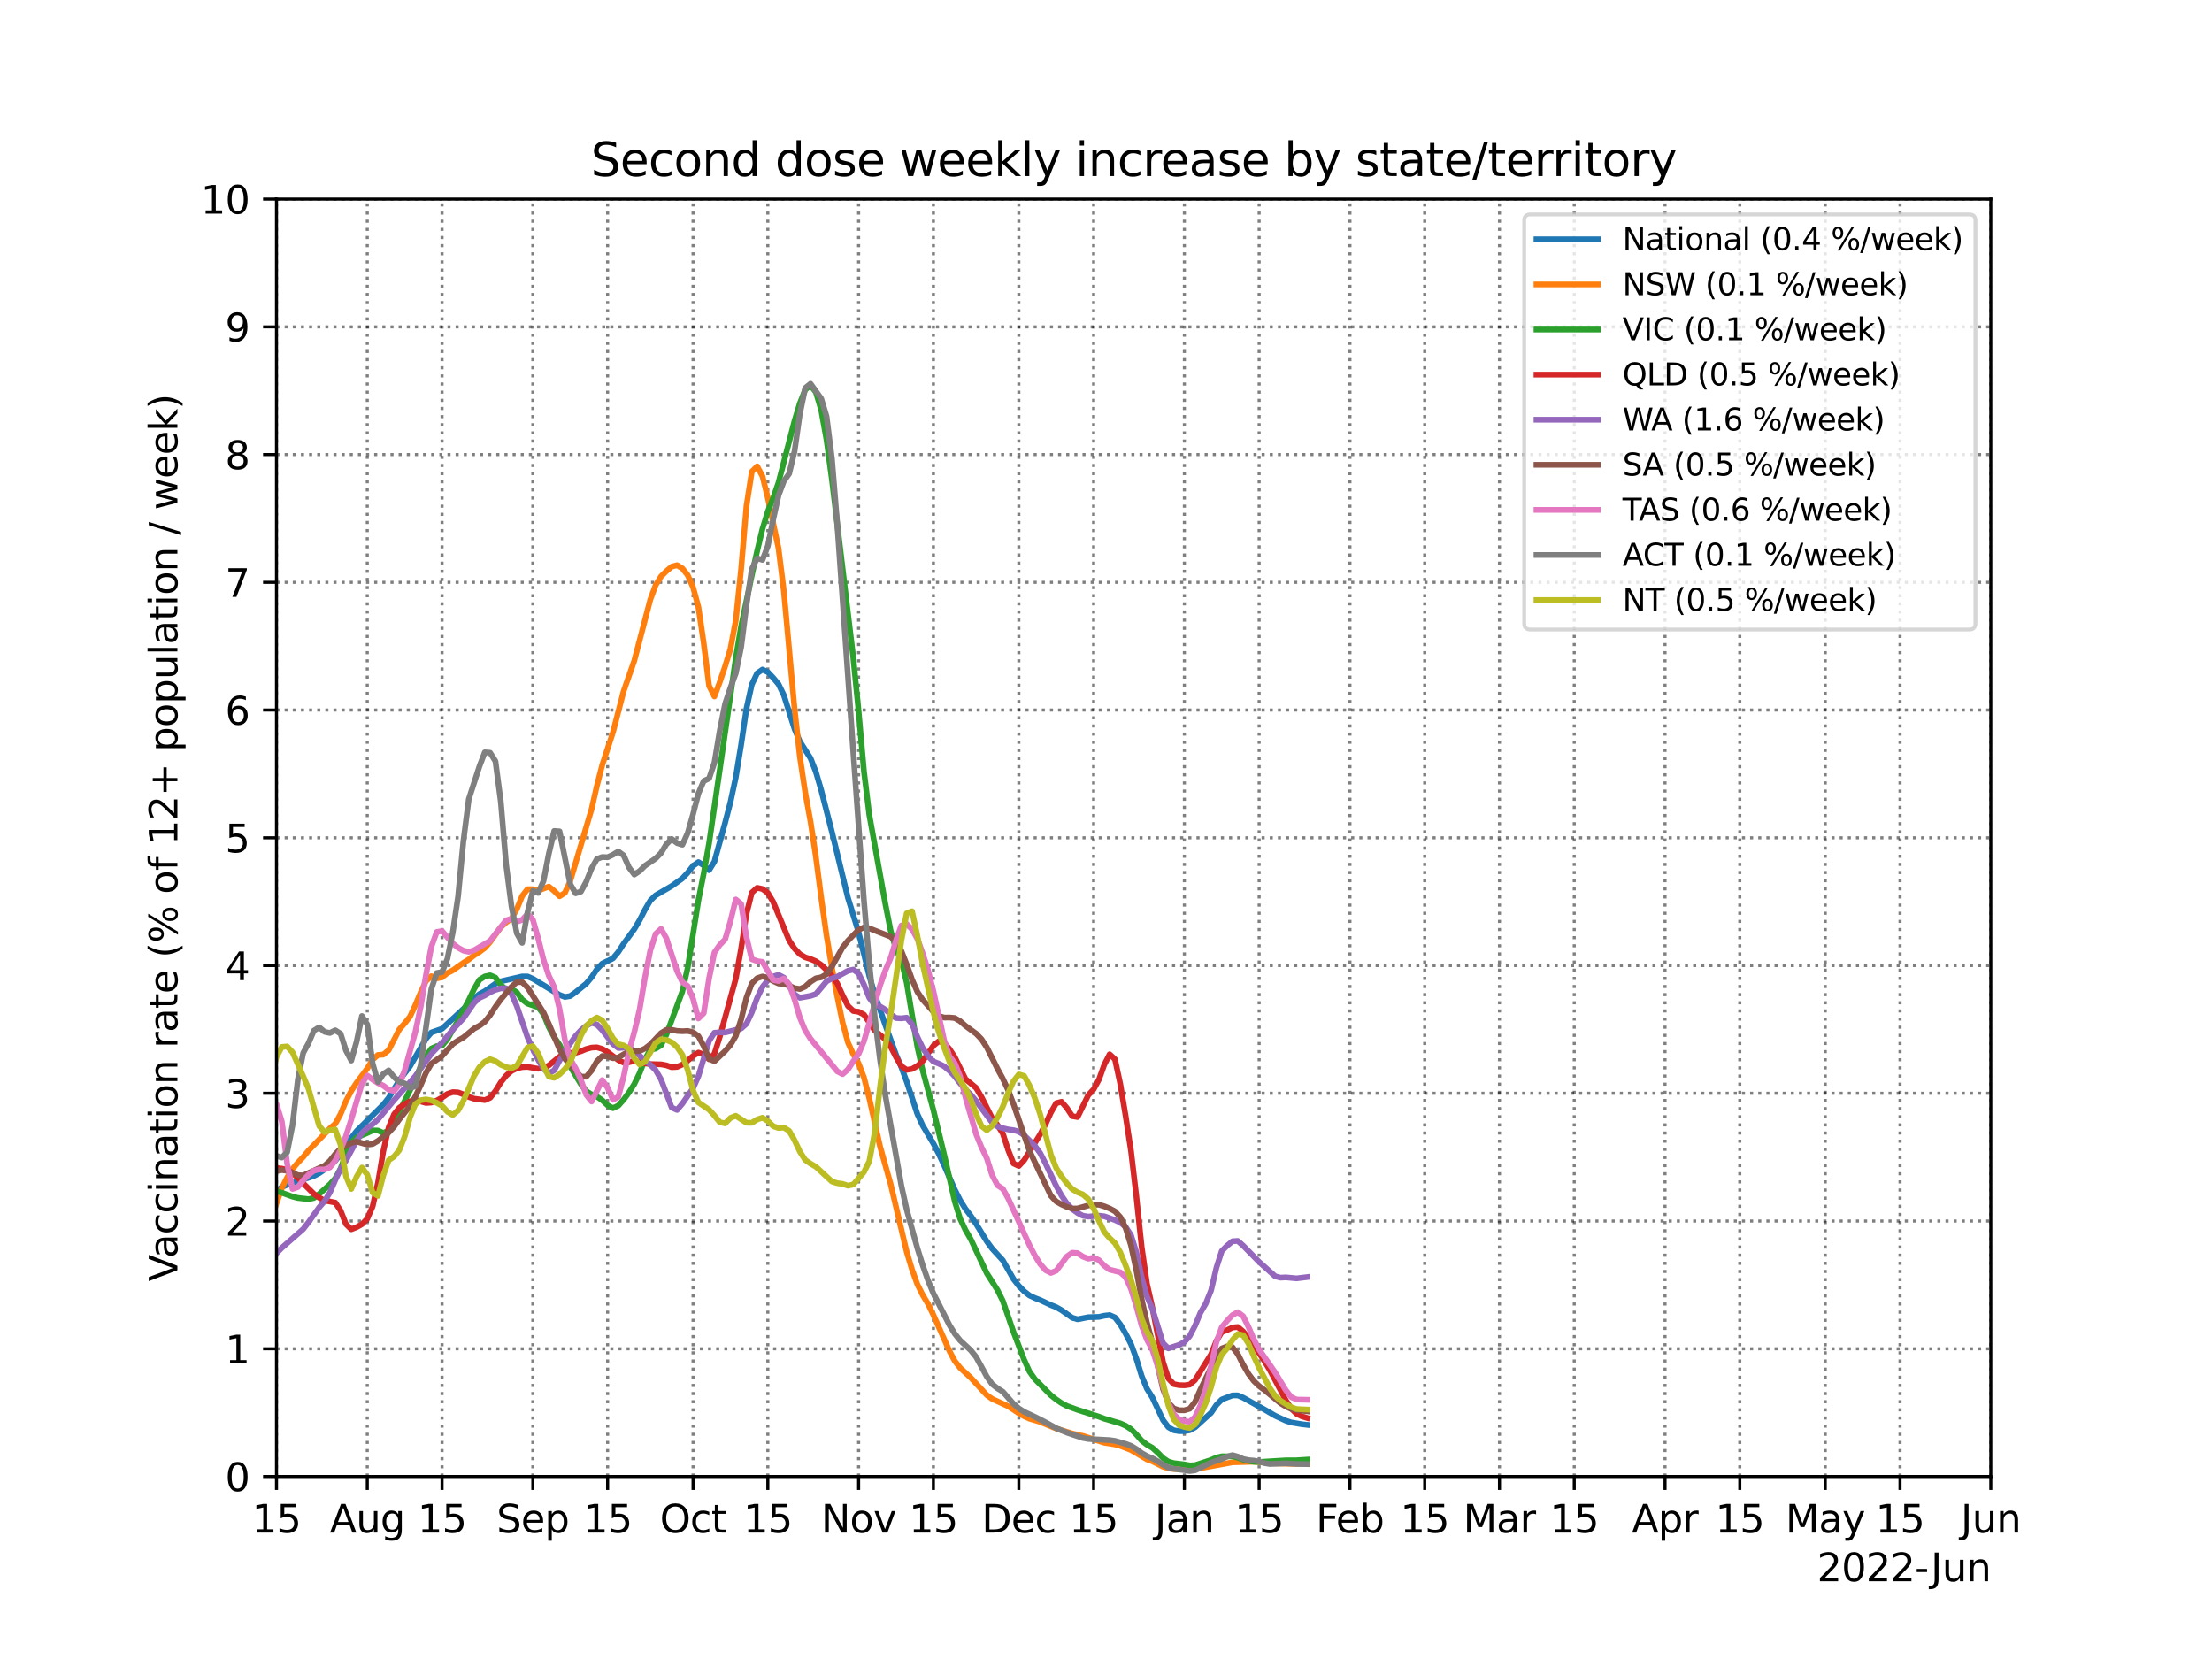 <?xml version="1.0" encoding="utf-8" standalone="no"?>
<!DOCTYPE svg PUBLIC "-//W3C//DTD SVG 1.1//EN"
  "http://www.w3.org/Graphics/SVG/1.1/DTD/svg11.dtd">
<svg xmlns:xlink="http://www.w3.org/1999/xlink" width="576pt" height="432pt" viewBox="0 0 576 432" xmlns="http://www.w3.org/2000/svg" version="1.1">
 <defs>
  <style type="text/css">*{stroke-linejoin: round; stroke-linecap: butt}</style>
 </defs>
 <g id="figure_1">
  <g id="patch_1">
   <path d="M 0 432 
L 576 432 
L 576 0 
L 0 0 
z
" style="fill: #ffffff"/>
  </g>
  <g id="axes_1">
   <g id="patch_2">
    <path d="M 72 384.48 
L 518.4 384.48 
L 518.4 51.84 
L 72 51.84 
z
" style="fill: #ffffff"/>
   </g>
   <g id="matplotlib.axis_1">
    <g id="xtick_1">
     <g id="line2d_1">
      <path d="M 72 384.48 
L 72 51.84 
" clip-path="url(#p735f60015d)" style="fill: none; stroke-dasharray: 0.8,1.32; stroke-dashoffset: 0; stroke: #000000; stroke-opacity: 0.5; stroke-width: 0.8"/>
     </g>
     <g id="line2d_2">
      <defs>
       <path id="mc42ecd235e" d="M 0 0 
L 0 3.5 
" style="stroke: #000000; stroke-width: 0.8"/>
      </defs>
      <g>
       <use xlink:href="#mc42ecd235e" x="72" y="384.48" style="stroke: #000000; stroke-width: 0.8"/>
      </g>
     </g>
     <g id="text_1">
      <!-- 15 -->
      <g transform="translate(65.638 399.078)scale(0.1 -0.1)">
       <defs>
        <path id="DejaVuSans-31" d="M 794 531 
L 1825 531 
L 1825 4091 
L 703 3866 
L 703 4441 
L 1819 4666 
L 2450 4666 
L 2450 531 
L 3481 531 
L 3481 0 
L 794 0 
L 794 531 
z
" transform="scale(0.016)"/>
        <path id="DejaVuSans-35" d="M 691 4666 
L 3169 4666 
L 3169 4134 
L 1269 4134 
L 1269 2991 
Q 1406 3038 1543 3061 
Q 1681 3084 1819 3084 
Q 2600 3084 3056 2656 
Q 3513 2228 3513 1497 
Q 3513 744 3044 326 
Q 2575 -91 1722 -91 
Q 1428 -91 1123 -41 
Q 819 9 494 109 
L 494 744 
Q 775 591 1075 516 
Q 1375 441 1709 441 
Q 2250 441 2565 725 
Q 2881 1009 2881 1497 
Q 2881 1984 2565 2268 
Q 2250 2553 1709 2553 
Q 1456 2553 1204 2497 
Q 953 2441 691 2322 
L 691 4666 
z
" transform="scale(0.016)"/>
       </defs>
       <use xlink:href="#DejaVuSans-31"/>
       <use xlink:href="#DejaVuSans-35" x="63.623"/>
      </g>
     </g>
    </g>
    <g id="xtick_2">
     <g id="line2d_3">
      <path d="M 95.641 384.48 
L 95.641 51.84 
" clip-path="url(#p735f60015d)" style="fill: none; stroke-dasharray: 0.8,1.32; stroke-dashoffset: 0; stroke: #000000; stroke-opacity: 0.5; stroke-width: 0.8"/>
     </g>
     <g id="line2d_4">
      <g>
       <use xlink:href="#mc42ecd235e" x="95.641" y="384.48" style="stroke: #000000; stroke-width: 0.8"/>
      </g>
     </g>
     <g id="text_2">
      <!-- Aug -->
      <g transform="translate(85.878 399.078)scale(0.1 -0.1)">
       <defs>
        <path id="DejaVuSans-41" d="M 2188 4044 
L 1331 1722 
L 3047 1722 
L 2188 4044 
z
M 1831 4666 
L 2547 4666 
L 4325 0 
L 3669 0 
L 3244 1197 
L 1141 1197 
L 716 0 
L 50 0 
L 1831 4666 
z
" transform="scale(0.016)"/>
        <path id="DejaVuSans-75" d="M 544 1381 
L 544 3500 
L 1119 3500 
L 1119 1403 
Q 1119 906 1312 657 
Q 1506 409 1894 409 
Q 2359 409 2629 706 
Q 2900 1003 2900 1516 
L 2900 3500 
L 3475 3500 
L 3475 0 
L 2900 0 
L 2900 538 
Q 2691 219 2414 64 
Q 2138 -91 1772 -91 
Q 1169 -91 856 284 
Q 544 659 544 1381 
z
M 1991 3584 
L 1991 3584 
z
" transform="scale(0.016)"/>
        <path id="DejaVuSans-67" d="M 2906 1791 
Q 2906 2416 2648 2759 
Q 2391 3103 1925 3103 
Q 1463 3103 1205 2759 
Q 947 2416 947 1791 
Q 947 1169 1205 825 
Q 1463 481 1925 481 
Q 2391 481 2648 825 
Q 2906 1169 2906 1791 
z
M 3481 434 
Q 3481 -459 3084 -895 
Q 2688 -1331 1869 -1331 
Q 1566 -1331 1297 -1286 
Q 1028 -1241 775 -1147 
L 775 -588 
Q 1028 -725 1275 -790 
Q 1522 -856 1778 -856 
Q 2344 -856 2625 -561 
Q 2906 -266 2906 331 
L 2906 616 
Q 2728 306 2450 153 
Q 2172 0 1784 0 
Q 1141 0 747 490 
Q 353 981 353 1791 
Q 353 2603 747 3093 
Q 1141 3584 1784 3584 
Q 2172 3584 2450 3431 
Q 2728 3278 2906 2969 
L 2906 3500 
L 3481 3500 
L 3481 434 
z
" transform="scale(0.016)"/>
       </defs>
       <use xlink:href="#DejaVuSans-41"/>
       <use xlink:href="#DejaVuSans-75" x="68.408"/>
       <use xlink:href="#DejaVuSans-67" x="131.787"/>
      </g>
     </g>
    </g>
    <g id="xtick_3">
     <g id="line2d_5">
      <path d="M 115.11 384.48 
L 115.11 51.84 
" clip-path="url(#p735f60015d)" style="fill: none; stroke-dasharray: 0.8,1.32; stroke-dashoffset: 0; stroke: #000000; stroke-opacity: 0.5; stroke-width: 0.8"/>
     </g>
     <g id="line2d_6">
      <g>
       <use xlink:href="#mc42ecd235e" x="115.11" y="384.48" style="stroke: #000000; stroke-width: 0.8"/>
      </g>
     </g>
     <g id="text_3">
      <!-- 15 -->
      <g transform="translate(108.748 399.078)scale(0.1 -0.1)">
       <use xlink:href="#DejaVuSans-31"/>
       <use xlink:href="#DejaVuSans-35" x="63.623"/>
      </g>
     </g>
    </g>
    <g id="xtick_4">
     <g id="line2d_7">
      <path d="M 138.751 384.48 
L 138.751 51.84 
" clip-path="url(#p735f60015d)" style="fill: none; stroke-dasharray: 0.8,1.32; stroke-dashoffset: 0; stroke: #000000; stroke-opacity: 0.5; stroke-width: 0.8"/>
     </g>
     <g id="line2d_8">
      <g>
       <use xlink:href="#mc42ecd235e" x="138.751" y="384.48" style="stroke: #000000; stroke-width: 0.8"/>
      </g>
     </g>
     <g id="text_4">
      <!-- Sep -->
      <g transform="translate(129.326 399.078)scale(0.1 -0.1)">
       <defs>
        <path id="DejaVuSans-53" d="M 3425 4513 
L 3425 3897 
Q 3066 4069 2747 4153 
Q 2428 4238 2131 4238 
Q 1616 4238 1336 4038 
Q 1056 3838 1056 3469 
Q 1056 3159 1242 3001 
Q 1428 2844 1947 2747 
L 2328 2669 
Q 3034 2534 3370 2195 
Q 3706 1856 3706 1288 
Q 3706 609 3251 259 
Q 2797 -91 1919 -91 
Q 1588 -91 1214 -16 
Q 841 59 441 206 
L 441 856 
Q 825 641 1194 531 
Q 1563 422 1919 422 
Q 2459 422 2753 634 
Q 3047 847 3047 1241 
Q 3047 1584 2836 1778 
Q 2625 1972 2144 2069 
L 1759 2144 
Q 1053 2284 737 2584 
Q 422 2884 422 3419 
Q 422 4038 858 4394 
Q 1294 4750 2059 4750 
Q 2388 4750 2728 4690 
Q 3069 4631 3425 4513 
z
" transform="scale(0.016)"/>
        <path id="DejaVuSans-65" d="M 3597 1894 
L 3597 1613 
L 953 1613 
Q 991 1019 1311 708 
Q 1631 397 2203 397 
Q 2534 397 2845 478 
Q 3156 559 3463 722 
L 3463 178 
Q 3153 47 2828 -22 
Q 2503 -91 2169 -91 
Q 1331 -91 842 396 
Q 353 884 353 1716 
Q 353 2575 817 3079 
Q 1281 3584 2069 3584 
Q 2775 3584 3186 3129 
Q 3597 2675 3597 1894 
z
M 3022 2063 
Q 3016 2534 2758 2815 
Q 2500 3097 2075 3097 
Q 1594 3097 1305 2825 
Q 1016 2553 972 2059 
L 3022 2063 
z
" transform="scale(0.016)"/>
        <path id="DejaVuSans-70" d="M 1159 525 
L 1159 -1331 
L 581 -1331 
L 581 3500 
L 1159 3500 
L 1159 2969 
Q 1341 3281 1617 3432 
Q 1894 3584 2278 3584 
Q 2916 3584 3314 3078 
Q 3713 2572 3713 1747 
Q 3713 922 3314 415 
Q 2916 -91 2278 -91 
Q 1894 -91 1617 61 
Q 1341 213 1159 525 
z
M 3116 1747 
Q 3116 2381 2855 2742 
Q 2594 3103 2138 3103 
Q 1681 3103 1420 2742 
Q 1159 2381 1159 1747 
Q 1159 1113 1420 752 
Q 1681 391 2138 391 
Q 2594 391 2855 752 
Q 3116 1113 3116 1747 
z
" transform="scale(0.016)"/>
       </defs>
       <use xlink:href="#DejaVuSans-53"/>
       <use xlink:href="#DejaVuSans-65" x="63.477"/>
       <use xlink:href="#DejaVuSans-70" x="125"/>
      </g>
     </g>
    </g>
    <g id="xtick_5">
     <g id="line2d_9">
      <path d="M 158.221 384.48 
L 158.221 51.84 
" clip-path="url(#p735f60015d)" style="fill: none; stroke-dasharray: 0.8,1.32; stroke-dashoffset: 0; stroke: #000000; stroke-opacity: 0.5; stroke-width: 0.8"/>
     </g>
     <g id="line2d_10">
      <g>
       <use xlink:href="#mc42ecd235e" x="158.221" y="384.48" style="stroke: #000000; stroke-width: 0.8"/>
      </g>
     </g>
     <g id="text_5">
      <!-- 15 -->
      <g transform="translate(151.858 399.078)scale(0.1 -0.1)">
       <use xlink:href="#DejaVuSans-31"/>
       <use xlink:href="#DejaVuSans-35" x="63.623"/>
      </g>
     </g>
    </g>
    <g id="xtick_6">
     <g id="line2d_11">
      <path d="M 180.471 384.48 
L 180.471 51.84 
" clip-path="url(#p735f60015d)" style="fill: none; stroke-dasharray: 0.8,1.32; stroke-dashoffset: 0; stroke: #000000; stroke-opacity: 0.5; stroke-width: 0.8"/>
     </g>
     <g id="line2d_12">
      <g>
       <use xlink:href="#mc42ecd235e" x="180.471" y="384.48" style="stroke: #000000; stroke-width: 0.8"/>
      </g>
     </g>
     <g id="text_6">
      <!-- Oct -->
      <g transform="translate(171.826 399.078)scale(0.1 -0.1)">
       <defs>
        <path id="DejaVuSans-4f" d="M 2522 4238 
Q 1834 4238 1429 3725 
Q 1025 3213 1025 2328 
Q 1025 1447 1429 934 
Q 1834 422 2522 422 
Q 3209 422 3611 934 
Q 4013 1447 4013 2328 
Q 4013 3213 3611 3725 
Q 3209 4238 2522 4238 
z
M 2522 4750 
Q 3503 4750 4090 4092 
Q 4678 3434 4678 2328 
Q 4678 1225 4090 567 
Q 3503 -91 2522 -91 
Q 1538 -91 948 565 
Q 359 1222 359 2328 
Q 359 3434 948 4092 
Q 1538 4750 2522 4750 
z
" transform="scale(0.016)"/>
        <path id="DejaVuSans-63" d="M 3122 3366 
L 3122 2828 
Q 2878 2963 2633 3030 
Q 2388 3097 2138 3097 
Q 1578 3097 1268 2742 
Q 959 2388 959 1747 
Q 959 1106 1268 751 
Q 1578 397 2138 397 
Q 2388 397 2633 464 
Q 2878 531 3122 666 
L 3122 134 
Q 2881 22 2623 -34 
Q 2366 -91 2075 -91 
Q 1284 -91 818 406 
Q 353 903 353 1747 
Q 353 2603 823 3093 
Q 1294 3584 2113 3584 
Q 2378 3584 2631 3529 
Q 2884 3475 3122 3366 
z
" transform="scale(0.016)"/>
        <path id="DejaVuSans-74" d="M 1172 4494 
L 1172 3500 
L 2356 3500 
L 2356 3053 
L 1172 3053 
L 1172 1153 
Q 1172 725 1289 603 
Q 1406 481 1766 481 
L 2356 481 
L 2356 0 
L 1766 0 
Q 1100 0 847 248 
Q 594 497 594 1153 
L 594 3053 
L 172 3053 
L 172 3500 
L 594 3500 
L 594 4494 
L 1172 4494 
z
" transform="scale(0.016)"/>
       </defs>
       <use xlink:href="#DejaVuSans-4f"/>
       <use xlink:href="#DejaVuSans-63" x="78.711"/>
       <use xlink:href="#DejaVuSans-74" x="133.691"/>
      </g>
     </g>
    </g>
    <g id="xtick_7">
     <g id="line2d_13">
      <path d="M 199.94 384.48 
L 199.94 51.84 
" clip-path="url(#p735f60015d)" style="fill: none; stroke-dasharray: 0.8,1.32; stroke-dashoffset: 0; stroke: #000000; stroke-opacity: 0.5; stroke-width: 0.8"/>
     </g>
     <g id="line2d_14">
      <g>
       <use xlink:href="#mc42ecd235e" x="199.94" y="384.48" style="stroke: #000000; stroke-width: 0.8"/>
      </g>
     </g>
     <g id="text_7">
      <!-- 15 -->
      <g transform="translate(193.578 399.078)scale(0.1 -0.1)">
       <use xlink:href="#DejaVuSans-31"/>
       <use xlink:href="#DejaVuSans-35" x="63.623"/>
      </g>
     </g>
    </g>
    <g id="xtick_8">
     <g id="line2d_15">
      <path d="M 223.581 384.48 
L 223.581 51.84 
" clip-path="url(#p735f60015d)" style="fill: none; stroke-dasharray: 0.8,1.32; stroke-dashoffset: 0; stroke: #000000; stroke-opacity: 0.5; stroke-width: 0.8"/>
     </g>
     <g id="line2d_16">
      <g>
       <use xlink:href="#mc42ecd235e" x="223.581" y="384.48" style="stroke: #000000; stroke-width: 0.8"/>
      </g>
     </g>
     <g id="text_8">
      <!-- Nov -->
      <g transform="translate(213.822 399.078)scale(0.1 -0.1)">
       <defs>
        <path id="DejaVuSans-4e" d="M 628 4666 
L 1478 4666 
L 3547 763 
L 3547 4666 
L 4159 4666 
L 4159 0 
L 3309 0 
L 1241 3903 
L 1241 0 
L 628 0 
L 628 4666 
z
" transform="scale(0.016)"/>
        <path id="DejaVuSans-6f" d="M 1959 3097 
Q 1497 3097 1228 2736 
Q 959 2375 959 1747 
Q 959 1119 1226 758 
Q 1494 397 1959 397 
Q 2419 397 2687 759 
Q 2956 1122 2956 1747 
Q 2956 2369 2687 2733 
Q 2419 3097 1959 3097 
z
M 1959 3584 
Q 2709 3584 3137 3096 
Q 3566 2609 3566 1747 
Q 3566 888 3137 398 
Q 2709 -91 1959 -91 
Q 1206 -91 779 398 
Q 353 888 353 1747 
Q 353 2609 779 3096 
Q 1206 3584 1959 3584 
z
" transform="scale(0.016)"/>
        <path id="DejaVuSans-76" d="M 191 3500 
L 800 3500 
L 1894 563 
L 2988 3500 
L 3597 3500 
L 2284 0 
L 1503 0 
L 191 3500 
z
" transform="scale(0.016)"/>
       </defs>
       <use xlink:href="#DejaVuSans-4e"/>
       <use xlink:href="#DejaVuSans-6f" x="74.805"/>
       <use xlink:href="#DejaVuSans-76" x="135.986"/>
      </g>
     </g>
    </g>
    <g id="xtick_9">
     <g id="line2d_17">
      <path d="M 243.05 384.48 
L 243.05 51.84 
" clip-path="url(#p735f60015d)" style="fill: none; stroke-dasharray: 0.8,1.32; stroke-dashoffset: 0; stroke: #000000; stroke-opacity: 0.5; stroke-width: 0.8"/>
     </g>
     <g id="line2d_18">
      <g>
       <use xlink:href="#mc42ecd235e" x="243.05" y="384.48" style="stroke: #000000; stroke-width: 0.8"/>
      </g>
     </g>
     <g id="text_9">
      <!-- 15 -->
      <g transform="translate(236.688 399.078)scale(0.1 -0.1)">
       <use xlink:href="#DejaVuSans-31"/>
       <use xlink:href="#DejaVuSans-35" x="63.623"/>
      </g>
     </g>
    </g>
    <g id="xtick_10">
     <g id="line2d_19">
      <path d="M 265.301 384.48 
L 265.301 51.84 
" clip-path="url(#p735f60015d)" style="fill: none; stroke-dasharray: 0.8,1.32; stroke-dashoffset: 0; stroke: #000000; stroke-opacity: 0.5; stroke-width: 0.8"/>
     </g>
     <g id="line2d_20">
      <g>
       <use xlink:href="#mc42ecd235e" x="265.301" y="384.48" style="stroke: #000000; stroke-width: 0.8"/>
      </g>
     </g>
     <g id="text_10">
      <!-- Dec -->
      <g transform="translate(255.625 399.078)scale(0.1 -0.1)">
       <defs>
        <path id="DejaVuSans-44" d="M 1259 4147 
L 1259 519 
L 2022 519 
Q 2988 519 3436 956 
Q 3884 1394 3884 2338 
Q 3884 3275 3436 3711 
Q 2988 4147 2022 4147 
L 1259 4147 
z
M 628 4666 
L 1925 4666 
Q 3281 4666 3915 4102 
Q 4550 3538 4550 2338 
Q 4550 1131 3912 565 
Q 3275 0 1925 0 
L 628 0 
L 628 4666 
z
" transform="scale(0.016)"/>
       </defs>
       <use xlink:href="#DejaVuSans-44"/>
       <use xlink:href="#DejaVuSans-65" x="77.002"/>
       <use xlink:href="#DejaVuSans-63" x="138.525"/>
      </g>
     </g>
    </g>
    <g id="xtick_11">
     <g id="line2d_21">
      <path d="M 284.77 384.48 
L 284.77 51.84 
" clip-path="url(#p735f60015d)" style="fill: none; stroke-dasharray: 0.8,1.32; stroke-dashoffset: 0; stroke: #000000; stroke-opacity: 0.5; stroke-width: 0.8"/>
     </g>
     <g id="line2d_22">
      <g>
       <use xlink:href="#mc42ecd235e" x="284.77" y="384.48" style="stroke: #000000; stroke-width: 0.8"/>
      </g>
     </g>
     <g id="text_11">
      <!-- 15 -->
      <g transform="translate(278.408 399.078)scale(0.1 -0.1)">
       <use xlink:href="#DejaVuSans-31"/>
       <use xlink:href="#DejaVuSans-35" x="63.623"/>
      </g>
     </g>
    </g>
    <g id="xtick_12">
     <g id="line2d_23">
      <path d="M 308.411 384.48 
L 308.411 51.84 
" clip-path="url(#p735f60015d)" style="fill: none; stroke-dasharray: 0.8,1.32; stroke-dashoffset: 0; stroke: #000000; stroke-opacity: 0.5; stroke-width: 0.8"/>
     </g>
     <g id="line2d_24">
      <g>
       <use xlink:href="#mc42ecd235e" x="308.411" y="384.48" style="stroke: #000000; stroke-width: 0.8"/>
      </g>
     </g>
     <g id="text_12">
      <!-- Jan -->
      <g transform="translate(300.703 399.078)scale(0.1 -0.1)">
       <defs>
        <path id="DejaVuSans-4a" d="M 628 4666 
L 1259 4666 
L 1259 325 
Q 1259 -519 939 -900 
Q 619 -1281 -91 -1281 
L -331 -1281 
L -331 -750 
L -134 -750 
Q 284 -750 456 -515 
Q 628 -281 628 325 
L 628 4666 
z
" transform="scale(0.016)"/>
        <path id="DejaVuSans-61" d="M 2194 1759 
Q 1497 1759 1228 1600 
Q 959 1441 959 1056 
Q 959 750 1161 570 
Q 1363 391 1709 391 
Q 2188 391 2477 730 
Q 2766 1069 2766 1631 
L 2766 1759 
L 2194 1759 
z
M 3341 1997 
L 3341 0 
L 2766 0 
L 2766 531 
Q 2569 213 2275 61 
Q 1981 -91 1556 -91 
Q 1019 -91 701 211 
Q 384 513 384 1019 
Q 384 1609 779 1909 
Q 1175 2209 1959 2209 
L 2766 2209 
L 2766 2266 
Q 2766 2663 2505 2880 
Q 2244 3097 1772 3097 
Q 1472 3097 1187 3025 
Q 903 2953 641 2809 
L 641 3341 
Q 956 3463 1253 3523 
Q 1550 3584 1831 3584 
Q 2591 3584 2966 3190 
Q 3341 2797 3341 1997 
z
" transform="scale(0.016)"/>
        <path id="DejaVuSans-6e" d="M 3513 2113 
L 3513 0 
L 2938 0 
L 2938 2094 
Q 2938 2591 2744 2837 
Q 2550 3084 2163 3084 
Q 1697 3084 1428 2787 
Q 1159 2491 1159 1978 
L 1159 0 
L 581 0 
L 581 3500 
L 1159 3500 
L 1159 2956 
Q 1366 3272 1645 3428 
Q 1925 3584 2291 3584 
Q 2894 3584 3203 3211 
Q 3513 2838 3513 2113 
z
" transform="scale(0.016)"/>
       </defs>
       <use xlink:href="#DejaVuSans-4a"/>
       <use xlink:href="#DejaVuSans-61" x="29.492"/>
       <use xlink:href="#DejaVuSans-6e" x="90.771"/>
      </g>
     </g>
    </g>
    <g id="xtick_13">
     <g id="line2d_25">
      <path d="M 327.88 384.48 
L 327.88 51.84 
" clip-path="url(#p735f60015d)" style="fill: none; stroke-dasharray: 0.8,1.32; stroke-dashoffset: 0; stroke: #000000; stroke-opacity: 0.5; stroke-width: 0.8"/>
     </g>
     <g id="line2d_26">
      <g>
       <use xlink:href="#mc42ecd235e" x="327.88" y="384.48" style="stroke: #000000; stroke-width: 0.8"/>
      </g>
     </g>
     <g id="text_13">
      <!-- 15 -->
      <g transform="translate(321.518 399.078)scale(0.1 -0.1)">
       <use xlink:href="#DejaVuSans-31"/>
       <use xlink:href="#DejaVuSans-35" x="63.623"/>
      </g>
     </g>
    </g>
    <g id="xtick_14">
     <g id="line2d_27">
      <path d="M 351.521 384.48 
L 351.521 51.84 
" clip-path="url(#p735f60015d)" style="fill: none; stroke-dasharray: 0.8,1.32; stroke-dashoffset: 0; stroke: #000000; stroke-opacity: 0.5; stroke-width: 0.8"/>
     </g>
     <g id="line2d_28">
      <g>
       <use xlink:href="#mc42ecd235e" x="351.521" y="384.48" style="stroke: #000000; stroke-width: 0.8"/>
      </g>
     </g>
     <g id="text_14">
      <!-- Feb -->
      <g transform="translate(342.67 399.078)scale(0.1 -0.1)">
       <defs>
        <path id="DejaVuSans-46" d="M 628 4666 
L 3309 4666 
L 3309 4134 
L 1259 4134 
L 1259 2759 
L 3109 2759 
L 3109 2228 
L 1259 2228 
L 1259 0 
L 628 0 
L 628 4666 
z
" transform="scale(0.016)"/>
        <path id="DejaVuSans-62" d="M 3116 1747 
Q 3116 2381 2855 2742 
Q 2594 3103 2138 3103 
Q 1681 3103 1420 2742 
Q 1159 2381 1159 1747 
Q 1159 1113 1420 752 
Q 1681 391 2138 391 
Q 2594 391 2855 752 
Q 3116 1113 3116 1747 
z
M 1159 2969 
Q 1341 3281 1617 3432 
Q 1894 3584 2278 3584 
Q 2916 3584 3314 3078 
Q 3713 2572 3713 1747 
Q 3713 922 3314 415 
Q 2916 -91 2278 -91 
Q 1894 -91 1617 61 
Q 1341 213 1159 525 
L 1159 0 
L 581 0 
L 581 4863 
L 1159 4863 
L 1159 2969 
z
" transform="scale(0.016)"/>
       </defs>
       <use xlink:href="#DejaVuSans-46"/>
       <use xlink:href="#DejaVuSans-65" x="52.02"/>
       <use xlink:href="#DejaVuSans-62" x="113.543"/>
      </g>
     </g>
    </g>
    <g id="xtick_15">
     <g id="line2d_29">
      <path d="M 370.991 384.48 
L 370.991 51.84 
" clip-path="url(#p735f60015d)" style="fill: none; stroke-dasharray: 0.8,1.32; stroke-dashoffset: 0; stroke: #000000; stroke-opacity: 0.5; stroke-width: 0.8"/>
     </g>
     <g id="line2d_30">
      <g>
       <use xlink:href="#mc42ecd235e" x="370.991" y="384.48" style="stroke: #000000; stroke-width: 0.8"/>
      </g>
     </g>
     <g id="text_15">
      <!-- 15 -->
      <g transform="translate(364.628 399.078)scale(0.1 -0.1)">
       <use xlink:href="#DejaVuSans-31"/>
       <use xlink:href="#DejaVuSans-35" x="63.623"/>
      </g>
     </g>
    </g>
    <g id="xtick_16">
     <g id="line2d_31">
      <path d="M 390.46 384.48 
L 390.46 51.84 
" clip-path="url(#p735f60015d)" style="fill: none; stroke-dasharray: 0.8,1.32; stroke-dashoffset: 0; stroke: #000000; stroke-opacity: 0.5; stroke-width: 0.8"/>
     </g>
     <g id="line2d_32">
      <g>
       <use xlink:href="#mc42ecd235e" x="390.46" y="384.48" style="stroke: #000000; stroke-width: 0.8"/>
      </g>
     </g>
     <g id="text_16">
      <!-- Mar -->
      <g transform="translate(381.026 399.078)scale(0.1 -0.1)">
       <defs>
        <path id="DejaVuSans-4d" d="M 628 4666 
L 1569 4666 
L 2759 1491 
L 3956 4666 
L 4897 4666 
L 4897 0 
L 4281 0 
L 4281 4097 
L 3078 897 
L 2444 897 
L 1241 4097 
L 1241 0 
L 628 0 
L 628 4666 
z
" transform="scale(0.016)"/>
        <path id="DejaVuSans-72" d="M 2631 2963 
Q 2534 3019 2420 3045 
Q 2306 3072 2169 3072 
Q 1681 3072 1420 2755 
Q 1159 2438 1159 1844 
L 1159 0 
L 581 0 
L 581 3500 
L 1159 3500 
L 1159 2956 
Q 1341 3275 1631 3429 
Q 1922 3584 2338 3584 
Q 2397 3584 2469 3576 
Q 2541 3569 2628 3553 
L 2631 2963 
z
" transform="scale(0.016)"/>
       </defs>
       <use xlink:href="#DejaVuSans-4d"/>
       <use xlink:href="#DejaVuSans-61" x="86.279"/>
       <use xlink:href="#DejaVuSans-72" x="147.559"/>
      </g>
     </g>
    </g>
    <g id="xtick_17">
     <g id="line2d_33">
      <path d="M 409.929 384.48 
L 409.929 51.84 
" clip-path="url(#p735f60015d)" style="fill: none; stroke-dasharray: 0.8,1.32; stroke-dashoffset: 0; stroke: #000000; stroke-opacity: 0.5; stroke-width: 0.8"/>
     </g>
     <g id="line2d_34">
      <g>
       <use xlink:href="#mc42ecd235e" x="409.929" y="384.48" style="stroke: #000000; stroke-width: 0.8"/>
      </g>
     </g>
     <g id="text_17">
      <!-- 15 -->
      <g transform="translate(403.566 399.078)scale(0.1 -0.1)">
       <use xlink:href="#DejaVuSans-31"/>
       <use xlink:href="#DejaVuSans-35" x="63.623"/>
      </g>
     </g>
    </g>
    <g id="xtick_18">
     <g id="line2d_35">
      <path d="M 433.57 384.48 
L 433.57 51.84 
" clip-path="url(#p735f60015d)" style="fill: none; stroke-dasharray: 0.8,1.32; stroke-dashoffset: 0; stroke: #000000; stroke-opacity: 0.5; stroke-width: 0.8"/>
     </g>
     <g id="line2d_36">
      <g>
       <use xlink:href="#mc42ecd235e" x="433.57" y="384.48" style="stroke: #000000; stroke-width: 0.8"/>
      </g>
     </g>
     <g id="text_18">
      <!-- Apr -->
      <g transform="translate(424.92 399.078)scale(0.1 -0.1)">
       <use xlink:href="#DejaVuSans-41"/>
       <use xlink:href="#DejaVuSans-70" x="68.408"/>
       <use xlink:href="#DejaVuSans-72" x="131.885"/>
      </g>
     </g>
    </g>
    <g id="xtick_19">
     <g id="line2d_37">
      <path d="M 453.039 384.48 
L 453.039 51.84 
" clip-path="url(#p735f60015d)" style="fill: none; stroke-dasharray: 0.8,1.32; stroke-dashoffset: 0; stroke: #000000; stroke-opacity: 0.5; stroke-width: 0.8"/>
     </g>
     <g id="line2d_38">
      <g>
       <use xlink:href="#mc42ecd235e" x="453.039" y="384.48" style="stroke: #000000; stroke-width: 0.8"/>
      </g>
     </g>
     <g id="text_19">
      <!-- 15 -->
      <g transform="translate(446.677 399.078)scale(0.1 -0.1)">
       <use xlink:href="#DejaVuSans-31"/>
       <use xlink:href="#DejaVuSans-35" x="63.623"/>
      </g>
     </g>
    </g>
    <g id="xtick_20">
     <g id="line2d_39">
      <path d="M 475.29 384.48 
L 475.29 51.84 
" clip-path="url(#p735f60015d)" style="fill: none; stroke-dasharray: 0.8,1.32; stroke-dashoffset: 0; stroke: #000000; stroke-opacity: 0.5; stroke-width: 0.8"/>
     </g>
     <g id="line2d_40">
      <g>
       <use xlink:href="#mc42ecd235e" x="475.29" y="384.48" style="stroke: #000000; stroke-width: 0.8"/>
      </g>
     </g>
     <g id="text_20">
      <!-- May -->
      <g transform="translate(464.952 399.078)scale(0.1 -0.1)">
       <defs>
        <path id="DejaVuSans-79" d="M 2059 -325 
Q 1816 -950 1584 -1140 
Q 1353 -1331 966 -1331 
L 506 -1331 
L 506 -850 
L 844 -850 
Q 1081 -850 1212 -737 
Q 1344 -625 1503 -206 
L 1606 56 
L 191 3500 
L 800 3500 
L 1894 763 
L 2988 3500 
L 3597 3500 
L 2059 -325 
z
" transform="scale(0.016)"/>
       </defs>
       <use xlink:href="#DejaVuSans-4d"/>
       <use xlink:href="#DejaVuSans-61" x="86.279"/>
       <use xlink:href="#DejaVuSans-79" x="147.559"/>
      </g>
     </g>
    </g>
    <g id="xtick_21">
     <g id="line2d_41">
      <path d="M 494.759 384.48 
L 494.759 51.84 
" clip-path="url(#p735f60015d)" style="fill: none; stroke-dasharray: 0.8,1.32; stroke-dashoffset: 0; stroke: #000000; stroke-opacity: 0.5; stroke-width: 0.8"/>
     </g>
     <g id="line2d_42">
      <g>
       <use xlink:href="#mc42ecd235e" x="494.759" y="384.48" style="stroke: #000000; stroke-width: 0.8"/>
      </g>
     </g>
     <g id="text_21">
      <!-- 15 -->
      <g transform="translate(488.396 399.078)scale(0.1 -0.1)">
       <use xlink:href="#DejaVuSans-31"/>
       <use xlink:href="#DejaVuSans-35" x="63.623"/>
      </g>
     </g>
    </g>
    <g id="xtick_22">
     <g id="line2d_43">
      <path d="M 518.4 384.48 
L 518.4 51.84 
" clip-path="url(#p735f60015d)" style="fill: none; stroke-dasharray: 0.8,1.32; stroke-dashoffset: 0; stroke: #000000; stroke-opacity: 0.5; stroke-width: 0.8"/>
     </g>
     <g id="line2d_44">
      <g>
       <use xlink:href="#mc42ecd235e" x="518.4" y="384.48" style="stroke: #000000; stroke-width: 0.8"/>
      </g>
     </g>
     <g id="text_22">
      <!-- Jun -->
      <g transform="translate(510.587 399.078)scale(0.1 -0.1)">
       <use xlink:href="#DejaVuSans-4a"/>
       <use xlink:href="#DejaVuSans-75" x="29.492"/>
       <use xlink:href="#DejaVuSans-6e" x="92.871"/>
      </g>
     </g>
    </g>
    <g id="text_23">
     <!-- 2022-Jun -->
     <g transform="translate(473.155 411.757)scale(0.1 -0.1)">
      <defs>
       <path id="DejaVuSans-32" d="M 1228 531 
L 3431 531 
L 3431 0 
L 469 0 
L 469 531 
Q 828 903 1448 1529 
Q 2069 2156 2228 2338 
Q 2531 2678 2651 2914 
Q 2772 3150 2772 3378 
Q 2772 3750 2511 3984 
Q 2250 4219 1831 4219 
Q 1534 4219 1204 4116 
Q 875 4013 500 3803 
L 500 4441 
Q 881 4594 1212 4672 
Q 1544 4750 1819 4750 
Q 2544 4750 2975 4387 
Q 3406 4025 3406 3419 
Q 3406 3131 3298 2873 
Q 3191 2616 2906 2266 
Q 2828 2175 2409 1742 
Q 1991 1309 1228 531 
z
" transform="scale(0.016)"/>
       <path id="DejaVuSans-30" d="M 2034 4250 
Q 1547 4250 1301 3770 
Q 1056 3291 1056 2328 
Q 1056 1369 1301 889 
Q 1547 409 2034 409 
Q 2525 409 2770 889 
Q 3016 1369 3016 2328 
Q 3016 3291 2770 3770 
Q 2525 4250 2034 4250 
z
M 2034 4750 
Q 2819 4750 3233 4129 
Q 3647 3509 3647 2328 
Q 3647 1150 3233 529 
Q 2819 -91 2034 -91 
Q 1250 -91 836 529 
Q 422 1150 422 2328 
Q 422 3509 836 4129 
Q 1250 4750 2034 4750 
z
" transform="scale(0.016)"/>
       <path id="DejaVuSans-2d" d="M 313 2009 
L 1997 2009 
L 1997 1497 
L 313 1497 
L 313 2009 
z
" transform="scale(0.016)"/>
      </defs>
      <use xlink:href="#DejaVuSans-32"/>
      <use xlink:href="#DejaVuSans-30" x="63.623"/>
      <use xlink:href="#DejaVuSans-32" x="127.246"/>
      <use xlink:href="#DejaVuSans-32" x="190.869"/>
      <use xlink:href="#DejaVuSans-2d" x="254.492"/>
      <use xlink:href="#DejaVuSans-4a" x="296.201"/>
      <use xlink:href="#DejaVuSans-75" x="325.693"/>
      <use xlink:href="#DejaVuSans-6e" x="389.072"/>
     </g>
    </g>
   </g>
   <g id="matplotlib.axis_2">
    <g id="ytick_1">
     <g id="line2d_45">
      <path d="M 72 384.48 
L 518.4 384.48 
" clip-path="url(#p735f60015d)" style="fill: none; stroke-dasharray: 0.8,1.32; stroke-dashoffset: 0; stroke: #000000; stroke-opacity: 0.5; stroke-width: 0.8"/>
     </g>
     <g id="line2d_46">
      <defs>
       <path id="m449a7d84d5" d="M 0 0 
L -3.5 0 
" style="stroke: #000000; stroke-width: 0.8"/>
      </defs>
      <g>
       <use xlink:href="#m449a7d84d5" x="72" y="384.48" style="stroke: #000000; stroke-width: 0.8"/>
      </g>
     </g>
     <g id="text_24">
      <!-- 0 -->
      <g transform="translate(58.638 388.279)scale(0.1 -0.1)">
       <use xlink:href="#DejaVuSans-30"/>
      </g>
     </g>
    </g>
    <g id="ytick_2">
     <g id="line2d_47">
      <path d="M 72 351.216 
L 518.4 351.216 
" clip-path="url(#p735f60015d)" style="fill: none; stroke-dasharray: 0.8,1.32; stroke-dashoffset: 0; stroke: #000000; stroke-opacity: 0.5; stroke-width: 0.8"/>
     </g>
     <g id="line2d_48">
      <g>
       <use xlink:href="#m449a7d84d5" x="72" y="351.216" style="stroke: #000000; stroke-width: 0.8"/>
      </g>
     </g>
     <g id="text_25">
      <!-- 1 -->
      <g transform="translate(58.638 355.015)scale(0.1 -0.1)">
       <use xlink:href="#DejaVuSans-31"/>
      </g>
     </g>
    </g>
    <g id="ytick_3">
     <g id="line2d_49">
      <path d="M 72 317.952 
L 518.4 317.952 
" clip-path="url(#p735f60015d)" style="fill: none; stroke-dasharray: 0.8,1.32; stroke-dashoffset: 0; stroke: #000000; stroke-opacity: 0.5; stroke-width: 0.8"/>
     </g>
     <g id="line2d_50">
      <g>
       <use xlink:href="#m449a7d84d5" x="72" y="317.952" style="stroke: #000000; stroke-width: 0.8"/>
      </g>
     </g>
     <g id="text_26">
      <!-- 2 -->
      <g transform="translate(58.638 321.751)scale(0.1 -0.1)">
       <use xlink:href="#DejaVuSans-32"/>
      </g>
     </g>
    </g>
    <g id="ytick_4">
     <g id="line2d_51">
      <path d="M 72 284.688 
L 518.4 284.688 
" clip-path="url(#p735f60015d)" style="fill: none; stroke-dasharray: 0.8,1.32; stroke-dashoffset: 0; stroke: #000000; stroke-opacity: 0.5; stroke-width: 0.8"/>
     </g>
     <g id="line2d_52">
      <g>
       <use xlink:href="#m449a7d84d5" x="72" y="284.688" style="stroke: #000000; stroke-width: 0.8"/>
      </g>
     </g>
     <g id="text_27">
      <!-- 3 -->
      <g transform="translate(58.638 288.487)scale(0.1 -0.1)">
       <defs>
        <path id="DejaVuSans-33" d="M 2597 2516 
Q 3050 2419 3304 2112 
Q 3559 1806 3559 1356 
Q 3559 666 3084 287 
Q 2609 -91 1734 -91 
Q 1441 -91 1130 -33 
Q 819 25 488 141 
L 488 750 
Q 750 597 1062 519 
Q 1375 441 1716 441 
Q 2309 441 2620 675 
Q 2931 909 2931 1356 
Q 2931 1769 2642 2001 
Q 2353 2234 1838 2234 
L 1294 2234 
L 1294 2753 
L 1863 2753 
Q 2328 2753 2575 2939 
Q 2822 3125 2822 3475 
Q 2822 3834 2567 4026 
Q 2313 4219 1838 4219 
Q 1578 4219 1281 4162 
Q 984 4106 628 3988 
L 628 4550 
Q 988 4650 1302 4700 
Q 1616 4750 1894 4750 
Q 2613 4750 3031 4423 
Q 3450 4097 3450 3541 
Q 3450 3153 3228 2886 
Q 3006 2619 2597 2516 
z
" transform="scale(0.016)"/>
       </defs>
       <use xlink:href="#DejaVuSans-33"/>
      </g>
     </g>
    </g>
    <g id="ytick_5">
     <g id="line2d_53">
      <path d="M 72 251.424 
L 518.4 251.424 
" clip-path="url(#p735f60015d)" style="fill: none; stroke-dasharray: 0.8,1.32; stroke-dashoffset: 0; stroke: #000000; stroke-opacity: 0.5; stroke-width: 0.8"/>
     </g>
     <g id="line2d_54">
      <g>
       <use xlink:href="#m449a7d84d5" x="72" y="251.424" style="stroke: #000000; stroke-width: 0.8"/>
      </g>
     </g>
     <g id="text_28">
      <!-- 4 -->
      <g transform="translate(58.638 255.223)scale(0.1 -0.1)">
       <defs>
        <path id="DejaVuSans-34" d="M 2419 4116 
L 825 1625 
L 2419 1625 
L 2419 4116 
z
M 2253 4666 
L 3047 4666 
L 3047 1625 
L 3713 1625 
L 3713 1100 
L 3047 1100 
L 3047 0 
L 2419 0 
L 2419 1100 
L 313 1100 
L 313 1709 
L 2253 4666 
z
" transform="scale(0.016)"/>
       </defs>
       <use xlink:href="#DejaVuSans-34"/>
      </g>
     </g>
    </g>
    <g id="ytick_6">
     <g id="line2d_55">
      <path d="M 72 218.16 
L 518.4 218.16 
" clip-path="url(#p735f60015d)" style="fill: none; stroke-dasharray: 0.8,1.32; stroke-dashoffset: 0; stroke: #000000; stroke-opacity: 0.5; stroke-width: 0.8"/>
     </g>
     <g id="line2d_56">
      <g>
       <use xlink:href="#m449a7d84d5" x="72" y="218.16" style="stroke: #000000; stroke-width: 0.8"/>
      </g>
     </g>
     <g id="text_29">
      <!-- 5 -->
      <g transform="translate(58.638 221.959)scale(0.1 -0.1)">
       <use xlink:href="#DejaVuSans-35"/>
      </g>
     </g>
    </g>
    <g id="ytick_7">
     <g id="line2d_57">
      <path d="M 72 184.896 
L 518.4 184.896 
" clip-path="url(#p735f60015d)" style="fill: none; stroke-dasharray: 0.8,1.32; stroke-dashoffset: 0; stroke: #000000; stroke-opacity: 0.5; stroke-width: 0.8"/>
     </g>
     <g id="line2d_58">
      <g>
       <use xlink:href="#m449a7d84d5" x="72" y="184.896" style="stroke: #000000; stroke-width: 0.8"/>
      </g>
     </g>
     <g id="text_30">
      <!-- 6 -->
      <g transform="translate(58.638 188.695)scale(0.1 -0.1)">
       <defs>
        <path id="DejaVuSans-36" d="M 2113 2584 
Q 1688 2584 1439 2293 
Q 1191 2003 1191 1497 
Q 1191 994 1439 701 
Q 1688 409 2113 409 
Q 2538 409 2786 701 
Q 3034 994 3034 1497 
Q 3034 2003 2786 2293 
Q 2538 2584 2113 2584 
z
M 3366 4563 
L 3366 3988 
Q 3128 4100 2886 4159 
Q 2644 4219 2406 4219 
Q 1781 4219 1451 3797 
Q 1122 3375 1075 2522 
Q 1259 2794 1537 2939 
Q 1816 3084 2150 3084 
Q 2853 3084 3261 2657 
Q 3669 2231 3669 1497 
Q 3669 778 3244 343 
Q 2819 -91 2113 -91 
Q 1303 -91 875 529 
Q 447 1150 447 2328 
Q 447 3434 972 4092 
Q 1497 4750 2381 4750 
Q 2619 4750 2861 4703 
Q 3103 4656 3366 4563 
z
" transform="scale(0.016)"/>
       </defs>
       <use xlink:href="#DejaVuSans-36"/>
      </g>
     </g>
    </g>
    <g id="ytick_8">
     <g id="line2d_59">
      <path d="M 72 151.632 
L 518.4 151.632 
" clip-path="url(#p735f60015d)" style="fill: none; stroke-dasharray: 0.8,1.32; stroke-dashoffset: 0; stroke: #000000; stroke-opacity: 0.5; stroke-width: 0.8"/>
     </g>
     <g id="line2d_60">
      <g>
       <use xlink:href="#m449a7d84d5" x="72" y="151.632" style="stroke: #000000; stroke-width: 0.8"/>
      </g>
     </g>
     <g id="text_31">
      <!-- 7 -->
      <g transform="translate(58.638 155.431)scale(0.1 -0.1)">
       <defs>
        <path id="DejaVuSans-37" d="M 525 4666 
L 3525 4666 
L 3525 4397 
L 1831 0 
L 1172 0 
L 2766 4134 
L 525 4134 
L 525 4666 
z
" transform="scale(0.016)"/>
       </defs>
       <use xlink:href="#DejaVuSans-37"/>
      </g>
     </g>
    </g>
    <g id="ytick_9">
     <g id="line2d_61">
      <path d="M 72 118.368 
L 518.4 118.368 
" clip-path="url(#p735f60015d)" style="fill: none; stroke-dasharray: 0.8,1.32; stroke-dashoffset: 0; stroke: #000000; stroke-opacity: 0.5; stroke-width: 0.8"/>
     </g>
     <g id="line2d_62">
      <g>
       <use xlink:href="#m449a7d84d5" x="72" y="118.368" style="stroke: #000000; stroke-width: 0.8"/>
      </g>
     </g>
     <g id="text_32">
      <!-- 8 -->
      <g transform="translate(58.638 122.167)scale(0.1 -0.1)">
       <defs>
        <path id="DejaVuSans-38" d="M 2034 2216 
Q 1584 2216 1326 1975 
Q 1069 1734 1069 1313 
Q 1069 891 1326 650 
Q 1584 409 2034 409 
Q 2484 409 2743 651 
Q 3003 894 3003 1313 
Q 3003 1734 2745 1975 
Q 2488 2216 2034 2216 
z
M 1403 2484 
Q 997 2584 770 2862 
Q 544 3141 544 3541 
Q 544 4100 942 4425 
Q 1341 4750 2034 4750 
Q 2731 4750 3128 4425 
Q 3525 4100 3525 3541 
Q 3525 3141 3298 2862 
Q 3072 2584 2669 2484 
Q 3125 2378 3379 2068 
Q 3634 1759 3634 1313 
Q 3634 634 3220 271 
Q 2806 -91 2034 -91 
Q 1263 -91 848 271 
Q 434 634 434 1313 
Q 434 1759 690 2068 
Q 947 2378 1403 2484 
z
M 1172 3481 
Q 1172 3119 1398 2916 
Q 1625 2713 2034 2713 
Q 2441 2713 2670 2916 
Q 2900 3119 2900 3481 
Q 2900 3844 2670 4047 
Q 2441 4250 2034 4250 
Q 1625 4250 1398 4047 
Q 1172 3844 1172 3481 
z
" transform="scale(0.016)"/>
       </defs>
       <use xlink:href="#DejaVuSans-38"/>
      </g>
     </g>
    </g>
    <g id="ytick_10">
     <g id="line2d_63">
      <path d="M 72 85.104 
L 518.4 85.104 
" clip-path="url(#p735f60015d)" style="fill: none; stroke-dasharray: 0.8,1.32; stroke-dashoffset: 0; stroke: #000000; stroke-opacity: 0.5; stroke-width: 0.8"/>
     </g>
     <g id="line2d_64">
      <g>
       <use xlink:href="#m449a7d84d5" x="72" y="85.104" style="stroke: #000000; stroke-width: 0.8"/>
      </g>
     </g>
     <g id="text_33">
      <!-- 9 -->
      <g transform="translate(58.638 88.903)scale(0.1 -0.1)">
       <defs>
        <path id="DejaVuSans-39" d="M 703 97 
L 703 672 
Q 941 559 1184 500 
Q 1428 441 1663 441 
Q 2288 441 2617 861 
Q 2947 1281 2994 2138 
Q 2813 1869 2534 1725 
Q 2256 1581 1919 1581 
Q 1219 1581 811 2004 
Q 403 2428 403 3163 
Q 403 3881 828 4315 
Q 1253 4750 1959 4750 
Q 2769 4750 3195 4129 
Q 3622 3509 3622 2328 
Q 3622 1225 3098 567 
Q 2575 -91 1691 -91 
Q 1453 -91 1209 -44 
Q 966 3 703 97 
z
M 1959 2075 
Q 2384 2075 2632 2365 
Q 2881 2656 2881 3163 
Q 2881 3666 2632 3958 
Q 2384 4250 1959 4250 
Q 1534 4250 1286 3958 
Q 1038 3666 1038 3163 
Q 1038 2656 1286 2365 
Q 1534 2075 1959 2075 
z
" transform="scale(0.016)"/>
       </defs>
       <use xlink:href="#DejaVuSans-39"/>
      </g>
     </g>
    </g>
    <g id="ytick_11">
     <g id="line2d_65">
      <path d="M 72 51.84 
L 518.4 51.84 
" clip-path="url(#p735f60015d)" style="fill: none; stroke-dasharray: 0.8,1.32; stroke-dashoffset: 0; stroke: #000000; stroke-opacity: 0.5; stroke-width: 0.8"/>
     </g>
     <g id="line2d_66">
      <g>
       <use xlink:href="#m449a7d84d5" x="72" y="51.84" style="stroke: #000000; stroke-width: 0.8"/>
      </g>
     </g>
     <g id="text_34">
      <!-- 10 -->
      <g transform="translate(52.275 55.639)scale(0.1 -0.1)">
       <use xlink:href="#DejaVuSans-31"/>
       <use xlink:href="#DejaVuSans-30" x="63.623"/>
      </g>
     </g>
    </g>
    <g id="text_35">
     <!-- Vaccination rate (% of 12+ population / week) -->
     <g transform="translate(46.195 333.687)rotate(-90)scale(0.1 -0.1)">
      <defs>
       <path id="DejaVuSans-56" d="M 1831 0 
L 50 4666 
L 709 4666 
L 2188 738 
L 3669 4666 
L 4325 4666 
L 2547 0 
L 1831 0 
z
" transform="scale(0.016)"/>
       <path id="DejaVuSans-69" d="M 603 3500 
L 1178 3500 
L 1178 0 
L 603 0 
L 603 3500 
z
M 603 4863 
L 1178 4863 
L 1178 4134 
L 603 4134 
L 603 4863 
z
" transform="scale(0.016)"/>
       <path id="DejaVuSans-20" transform="scale(0.016)"/>
       <path id="DejaVuSans-28" d="M 1984 4856 
Q 1566 4138 1362 3434 
Q 1159 2731 1159 2009 
Q 1159 1288 1364 580 
Q 1569 -128 1984 -844 
L 1484 -844 
Q 1016 -109 783 600 
Q 550 1309 550 2009 
Q 550 2706 781 3412 
Q 1013 4119 1484 4856 
L 1984 4856 
z
" transform="scale(0.016)"/>
       <path id="DejaVuSans-25" d="M 4653 2053 
Q 4381 2053 4226 1822 
Q 4072 1591 4072 1178 
Q 4072 772 4226 539 
Q 4381 306 4653 306 
Q 4919 306 5073 539 
Q 5228 772 5228 1178 
Q 5228 1588 5073 1820 
Q 4919 2053 4653 2053 
z
M 4653 2450 
Q 5147 2450 5437 2106 
Q 5728 1763 5728 1178 
Q 5728 594 5436 251 
Q 5144 -91 4653 -91 
Q 4153 -91 3862 251 
Q 3572 594 3572 1178 
Q 3572 1766 3864 2108 
Q 4156 2450 4653 2450 
z
M 1428 4353 
Q 1159 4353 1004 4120 
Q 850 3888 850 3481 
Q 850 3069 1003 2837 
Q 1156 2606 1428 2606 
Q 1700 2606 1854 2837 
Q 2009 3069 2009 3481 
Q 2009 3884 1853 4118 
Q 1697 4353 1428 4353 
z
M 4250 4750 
L 4750 4750 
L 1831 -91 
L 1331 -91 
L 4250 4750 
z
M 1428 4750 
Q 1922 4750 2215 4408 
Q 2509 4066 2509 3481 
Q 2509 2891 2217 2550 
Q 1925 2209 1428 2209 
Q 931 2209 642 2551 
Q 353 2894 353 3481 
Q 353 4063 643 4406 
Q 934 4750 1428 4750 
z
" transform="scale(0.016)"/>
       <path id="DejaVuSans-66" d="M 2375 4863 
L 2375 4384 
L 1825 4384 
Q 1516 4384 1395 4259 
Q 1275 4134 1275 3809 
L 1275 3500 
L 2222 3500 
L 2222 3053 
L 1275 3053 
L 1275 0 
L 697 0 
L 697 3053 
L 147 3053 
L 147 3500 
L 697 3500 
L 697 3744 
Q 697 4328 969 4595 
Q 1241 4863 1831 4863 
L 2375 4863 
z
" transform="scale(0.016)"/>
       <path id="DejaVuSans-2b" d="M 2944 4013 
L 2944 2272 
L 4684 2272 
L 4684 1741 
L 2944 1741 
L 2944 0 
L 2419 0 
L 2419 1741 
L 678 1741 
L 678 2272 
L 2419 2272 
L 2419 4013 
L 2944 4013 
z
" transform="scale(0.016)"/>
       <path id="DejaVuSans-6c" d="M 603 4863 
L 1178 4863 
L 1178 0 
L 603 0 
L 603 4863 
z
" transform="scale(0.016)"/>
       <path id="DejaVuSans-2f" d="M 1625 4666 
L 2156 4666 
L 531 -594 
L 0 -594 
L 1625 4666 
z
" transform="scale(0.016)"/>
       <path id="DejaVuSans-77" d="M 269 3500 
L 844 3500 
L 1563 769 
L 2278 3500 
L 2956 3500 
L 3675 769 
L 4391 3500 
L 4966 3500 
L 4050 0 
L 3372 0 
L 2619 2869 
L 1863 0 
L 1184 0 
L 269 3500 
z
" transform="scale(0.016)"/>
       <path id="DejaVuSans-6b" d="M 581 4863 
L 1159 4863 
L 1159 1991 
L 2875 3500 
L 3609 3500 
L 1753 1863 
L 3688 0 
L 2938 0 
L 1159 1709 
L 1159 0 
L 581 0 
L 581 4863 
z
" transform="scale(0.016)"/>
       <path id="DejaVuSans-29" d="M 513 4856 
L 1013 4856 
Q 1481 4119 1714 3412 
Q 1947 2706 1947 2009 
Q 1947 1309 1714 600 
Q 1481 -109 1013 -844 
L 513 -844 
Q 928 -128 1133 580 
Q 1338 1288 1338 2009 
Q 1338 2731 1133 3434 
Q 928 4138 513 4856 
z
" transform="scale(0.016)"/>
      </defs>
      <use xlink:href="#DejaVuSans-56"/>
      <use xlink:href="#DejaVuSans-61" x="60.658"/>
      <use xlink:href="#DejaVuSans-63" x="121.938"/>
      <use xlink:href="#DejaVuSans-63" x="176.918"/>
      <use xlink:href="#DejaVuSans-69" x="231.898"/>
      <use xlink:href="#DejaVuSans-6e" x="259.682"/>
      <use xlink:href="#DejaVuSans-61" x="323.061"/>
      <use xlink:href="#DejaVuSans-74" x="384.34"/>
      <use xlink:href="#DejaVuSans-69" x="423.549"/>
      <use xlink:href="#DejaVuSans-6f" x="451.332"/>
      <use xlink:href="#DejaVuSans-6e" x="512.514"/>
      <use xlink:href="#DejaVuSans-20" x="575.893"/>
      <use xlink:href="#DejaVuSans-72" x="607.68"/>
      <use xlink:href="#DejaVuSans-61" x="648.793"/>
      <use xlink:href="#DejaVuSans-74" x="710.072"/>
      <use xlink:href="#DejaVuSans-65" x="749.281"/>
      <use xlink:href="#DejaVuSans-20" x="810.805"/>
      <use xlink:href="#DejaVuSans-28" x="842.592"/>
      <use xlink:href="#DejaVuSans-25" x="881.605"/>
      <use xlink:href="#DejaVuSans-20" x="976.625"/>
      <use xlink:href="#DejaVuSans-6f" x="1008.412"/>
      <use xlink:href="#DejaVuSans-66" x="1069.594"/>
      <use xlink:href="#DejaVuSans-20" x="1104.799"/>
      <use xlink:href="#DejaVuSans-31" x="1136.586"/>
      <use xlink:href="#DejaVuSans-32" x="1200.209"/>
      <use xlink:href="#DejaVuSans-2b" x="1263.832"/>
      <use xlink:href="#DejaVuSans-20" x="1347.621"/>
      <use xlink:href="#DejaVuSans-70" x="1379.408"/>
      <use xlink:href="#DejaVuSans-6f" x="1442.885"/>
      <use xlink:href="#DejaVuSans-70" x="1504.066"/>
      <use xlink:href="#DejaVuSans-75" x="1567.543"/>
      <use xlink:href="#DejaVuSans-6c" x="1630.922"/>
      <use xlink:href="#DejaVuSans-61" x="1658.705"/>
      <use xlink:href="#DejaVuSans-74" x="1719.984"/>
      <use xlink:href="#DejaVuSans-69" x="1759.193"/>
      <use xlink:href="#DejaVuSans-6f" x="1786.977"/>
      <use xlink:href="#DejaVuSans-6e" x="1848.158"/>
      <use xlink:href="#DejaVuSans-20" x="1911.537"/>
      <use xlink:href="#DejaVuSans-2f" x="1943.324"/>
      <use xlink:href="#DejaVuSans-20" x="1977.016"/>
      <use xlink:href="#DejaVuSans-77" x="2008.803"/>
      <use xlink:href="#DejaVuSans-65" x="2090.59"/>
      <use xlink:href="#DejaVuSans-65" x="2152.113"/>
      <use xlink:href="#DejaVuSans-6b" x="2213.637"/>
      <use xlink:href="#DejaVuSans-29" x="2271.547"/>
     </g>
    </g>
   </g>
   <g id="line2d_67">
    <path d="M -1 353.9 
L -0.314 349.641 
L 1.077 345.687 
L 2.467 343.436 
L 3.858 342.093 
L 5.249 343.067 
L 6.639 350.373 
L 8.03 362.729 
L 9.421 370.712 
L 10.811 373.339 
L 12.202 374.105 
L 13.593 374.206 
L 14.983 373.944 
L 16.374 373.079 
L 17.764 370.772 
L 19.155 368.031 
L 20.546 367.361 
L 21.936 367.631 
L 23.327 367.29 
L 24.718 366.599 
L 26.108 366.558 
L 27.499 368.111 
L 28.89 369.093 
L 30.28 366.588 
L 31.671 363.377 
L 33.062 361.559 
L 34.452 360.314 
L 35.843 357.67 
L 37.234 349.439 
L 38.624 337.867 
L 40.015 333.001 
L 41.406 332.781 
L 42.796 332.045 
L 45.578 330.326 
L 46.968 328.79 
L 48.359 326.636 
L 49.75 324.073 
L 51.14 317.1 
L 52.531 304.477 
L 53.921 293.726 
L 55.312 289.561 
L 56.703 293.685 
L 58.093 302.019 
L 59.484 304.438 
L 60.875 305.16 
L 62.265 310.573 
L 63.656 315.056 
L 65.047 316.145 
L 66.437 315.84 
L 67.828 314.895 
L 69.219 313.468 
L 72 310.194 
L 73.391 309.106 
L 74.781 308.521 
L 81.735 306.206 
L 83.125 305.486 
L 85.907 303.584 
L 87.297 302.278 
L 88.688 300.493 
L 91.469 296.319 
L 92.86 294.522 
L 99.813 287.641 
L 101.204 285.865 
L 103.985 281.307 
L 106.766 277.655 
L 110.938 270.475 
L 112.329 268.85 
L 115.11 267.886 
L 122.064 261.421 
L 123.454 260.013 
L 124.845 258.854 
L 126.236 258.104 
L 129.017 256.148 
L 130.407 255.535 
L 135.97 254.26 
L 137.361 254.262 
L 138.751 254.851 
L 145.705 259.075 
L 147.095 259.595 
L 148.486 259.369 
L 149.877 258.375 
L 152.658 256.125 
L 154.049 254.461 
L 155.439 252.365 
L 156.83 250.905 
L 159.611 249.561 
L 161.002 247.888 
L 162.393 245.737 
L 165.174 241.927 
L 166.564 239.581 
L 167.955 236.866 
L 169.346 234.493 
L 170.736 233.136 
L 174.908 230.715 
L 177.69 228.732 
L 179.08 227.25 
L 180.471 225.474 
L 181.862 224.49 
L 183.252 225.349 
L 184.643 226.595 
L 186.034 224.351 
L 188.815 214.243 
L 190.206 208.887 
L 191.596 202.429 
L 192.987 193.931 
L 194.378 184.523 
L 195.768 178.236 
L 197.159 175.32 
L 198.55 174.35 
L 199.94 175.016 
L 201.331 176.494 
L 202.721 178.161 
L 204.112 181.027 
L 206.893 189.806 
L 208.284 193.088 
L 211.065 197.455 
L 212.456 201.01 
L 213.847 205.788 
L 216.628 216.628 
L 220.8 233.794 
L 223.581 242.786 
L 226.363 254.131 
L 227.753 258.853 
L 230.535 266.91 
L 233.316 274.595 
L 234.707 277.887 
L 236.097 281.659 
L 238.879 290.083 
L 240.269 293.091 
L 243.05 297.768 
L 244.441 300.433 
L 245.832 303.405 
L 248.613 309.771 
L 250.004 312.521 
L 251.394 314.778 
L 252.785 316.594 
L 254.176 318.707 
L 256.957 323.246 
L 258.348 325.142 
L 261.129 328.186 
L 263.91 333.061 
L 265.301 334.843 
L 266.692 336.262 
L 268.082 337.345 
L 269.473 338.001 
L 270.864 338.532 
L 273.645 339.832 
L 275.036 340.384 
L 276.426 341.178 
L 279.207 343.135 
L 280.598 343.535 
L 283.379 342.999 
L 286.161 342.914 
L 287.551 342.607 
L 288.942 342.443 
L 290.333 343.056 
L 291.723 344.888 
L 293.114 347.266 
L 294.505 349.989 
L 295.895 353.772 
L 297.286 358.305 
L 298.677 361.656 
L 300.067 363.868 
L 302.849 369.785 
L 304.239 371.639 
L 305.63 372.431 
L 307.021 372.67 
L 308.411 372.657 
L 309.802 372.432 
L 311.193 371.677 
L 315.364 367.886 
L 316.755 365.85 
L 318.146 364.421 
L 320.927 363.367 
L 322.318 363.353 
L 323.708 363.943 
L 329.271 367.036 
L 332.052 368.661 
L 334.834 369.942 
L 336.224 370.396 
L 339.006 370.862 
L 340.396 371.02 
L 340.396 371.02 
" clip-path="url(#p735f60015d)" style="fill: none; stroke: #1f77b4; stroke-width: 1.5; stroke-linecap: square"/>
   </g>
   <g id="line2d_68">
    <path d="M -1 366.356 
L -0.314 363.854 
L 1.077 359.643 
L 2.467 357.017 
L 3.858 356.43 
L 5.249 357.487 
L 6.639 361.148 
L 8.03 366.756 
L 9.421 370.726 
L 10.811 373.022 
L 12.202 374.111 
L 13.593 373.786 
L 14.983 372.726 
L 16.374 371.456 
L 17.764 368.766 
L 19.155 364.856 
L 20.546 362.934 
L 21.936 362.559 
L 23.327 361.373 
L 24.718 359.536 
L 26.108 358.667 
L 27.499 360.504 
L 28.89 363.222 
L 30.28 362.298 
L 31.671 359.345 
L 33.062 357.644 
L 34.452 356.96 
L 35.843 355.194 
L 37.234 348.231 
L 38.624 337.806 
L 40.015 333.192 
L 41.406 333.429 
L 44.187 335.122 
L 45.578 335.601 
L 46.968 335.326 
L 49.75 334.254 
L 51.14 329.5 
L 52.531 318.651 
L 53.921 309.503 
L 55.312 306.315 
L 56.703 309.765 
L 58.093 316.234 
L 59.484 317.503 
L 60.875 317.844 
L 62.265 323.005 
L 63.656 326.988 
L 65.047 327.56 
L 66.437 326.655 
L 67.828 324.51 
L 69.219 321.242 
L 73.391 309.356 
L 74.781 306.599 
L 76.172 304.396 
L 77.563 302.726 
L 78.953 301.288 
L 80.344 299.595 
L 85.907 293.835 
L 87.297 292.638 
L 88.688 290.085 
L 90.079 286.741 
L 91.469 284.069 
L 92.86 281.929 
L 95.641 278.22 
L 97.032 275.918 
L 98.422 274.707 
L 99.813 274.615 
L 101.204 273.47 
L 103.985 268.05 
L 105.376 266.473 
L 106.766 264.71 
L 108.157 261.738 
L 109.548 258.409 
L 110.938 255.449 
L 112.329 254.193 
L 113.72 254.775 
L 115.11 254.465 
L 116.501 253.382 
L 117.892 252.68 
L 120.673 250.713 
L 122.064 249.844 
L 123.454 248.763 
L 124.845 247.879 
L 126.236 246.845 
L 127.626 245.286 
L 130.407 241.44 
L 131.798 240.176 
L 133.189 239.189 
L 134.579 236.73 
L 135.97 233.335 
L 137.361 231.548 
L 138.751 231.556 
L 140.142 231.914 
L 142.923 230.866 
L 144.314 232.003 
L 145.705 233.386 
L 147.095 232.499 
L 148.486 229.449 
L 154.049 210.665 
L 155.439 204.586 
L 156.83 199.193 
L 159.611 190.681 
L 162.393 179.984 
L 165.174 172.023 
L 169.346 156.105 
L 170.736 152.345 
L 172.127 150.1 
L 173.518 148.731 
L 174.908 147.545 
L 176.299 147.169 
L 177.69 148.016 
L 179.08 149.769 
L 180.471 152.915 
L 181.862 158.062 
L 183.252 167.52 
L 184.643 178.582 
L 186.034 181.356 
L 187.424 177.633 
L 188.815 173.51 
L 190.206 168.968 
L 191.596 161.561 
L 192.987 148.161 
L 194.378 131.768 
L 195.768 122.834 
L 197.159 121.429 
L 198.55 124.023 
L 199.94 129.658 
L 202.721 142.776 
L 204.112 153.921 
L 206.893 184.528 
L 208.284 197.04 
L 209.675 206.336 
L 211.065 213.976 
L 212.456 223.129 
L 213.847 233.841 
L 215.237 243.665 
L 216.628 251.951 
L 218.019 259.453 
L 219.409 266.282 
L 220.8 271.446 
L 222.191 274.519 
L 223.581 276.922 
L 224.972 280.57 
L 226.363 285.991 
L 229.144 298.45 
L 231.925 308.352 
L 236.097 325.971 
L 237.488 330.581 
L 238.879 334.442 
L 240.269 337.226 
L 241.66 339.538 
L 243.05 342.406 
L 247.222 351.781 
L 248.613 354.394 
L 250.004 356.172 
L 252.785 358.748 
L 256.957 363.274 
L 258.348 364.269 
L 262.52 366.175 
L 265.301 368.014 
L 266.692 368.798 
L 268.082 369.416 
L 270.864 370.249 
L 275.036 371.993 
L 279.207 373.281 
L 281.989 373.914 
L 287.551 375.674 
L 290.333 376.118 
L 291.723 376.49 
L 294.505 377.577 
L 298.677 380.018 
L 300.067 380.519 
L 302.849 381.923 
L 304.239 382.356 
L 305.63 382.517 
L 309.802 382.669 
L 311.193 382.571 
L 320.927 380.785 
L 323.708 380.713 
L 326.49 380.626 
L 329.271 380.822 
L 332.052 381.057 
L 337.615 381.206 
L 340.396 381.116 
L 340.396 381.116 
" clip-path="url(#p735f60015d)" style="fill: none; stroke: #ff7f0e; stroke-width: 1.5; stroke-linecap: square"/>
   </g>
   <g id="line2d_69">
    <path d="M -1 370.852 
L 1.077 366.157 
L 2.467 364.351 
L 3.858 363.867 
L 5.249 364.018 
L 6.639 365.569 
L 9.421 371.464 
L 10.811 373.9 
L 12.202 375.231 
L 13.593 375.529 
L 14.983 375.259 
L 16.374 374.497 
L 19.155 372.042 
L 20.546 371.639 
L 23.327 371.491 
L 24.718 371.499 
L 26.108 372.005 
L 27.499 372.907 
L 28.89 372.535 
L 30.28 369.837 
L 33.062 363.449 
L 34.452 360.48 
L 35.843 356.329 
L 37.234 346.761 
L 38.624 333.325 
L 40.015 325.895 
L 41.406 323.215 
L 44.187 315.081 
L 45.578 312.637 
L 46.968 311.404 
L 48.359 310.714 
L 49.75 308.324 
L 51.14 301.521 
L 52.531 292.198 
L 53.921 284.939 
L 55.312 281.991 
L 56.703 285.06 
L 58.093 291.033 
L 59.484 292.9 
L 60.875 294.526 
L 62.265 299.915 
L 63.656 304.612 
L 65.047 306.812 
L 66.437 307.757 
L 69.219 309.339 
L 73.391 310.584 
L 76.172 311.59 
L 77.563 311.941 
L 80.344 312.261 
L 81.735 311.949 
L 83.125 310.907 
L 85.907 308.405 
L 87.297 306.856 
L 88.688 304.304 
L 90.079 300.497 
L 91.469 297.478 
L 92.86 296.202 
L 95.641 295.022 
L 97.032 294.353 
L 98.422 294.388 
L 99.813 295.012 
L 101.204 294.393 
L 102.594 292.168 
L 106.766 283.923 
L 109.548 277.742 
L 110.938 275.062 
L 112.329 273.052 
L 113.72 272.405 
L 115.11 272.272 
L 116.501 270.603 
L 119.282 265.757 
L 122.064 260.447 
L 123.454 257.547 
L 124.845 255.133 
L 126.236 254.265 
L 127.626 253.96 
L 129.017 254.551 
L 130.407 256.476 
L 131.798 257.658 
L 133.189 257.502 
L 134.579 258.402 
L 135.97 260.284 
L 137.361 261.327 
L 140.142 262.282 
L 141.533 264.104 
L 142.923 267.491 
L 144.314 270.065 
L 145.705 272.055 
L 148.486 277.747 
L 151.267 282.31 
L 152.658 284.141 
L 154.049 284.993 
L 155.439 285.561 
L 156.83 286.512 
L 158.221 287.811 
L 159.611 288.554 
L 161.002 287.903 
L 162.393 286.347 
L 163.783 284.474 
L 165.174 282.279 
L 166.564 279.407 
L 167.955 275.823 
L 169.346 273.338 
L 170.736 273.051 
L 172.127 272.196 
L 173.518 269.433 
L 177.69 258.125 
L 179.08 251.97 
L 181.862 234.493 
L 183.252 227.42 
L 184.643 219.581 
L 187.424 200.453 
L 191.596 171.443 
L 192.987 163.119 
L 195.768 149.809 
L 197.159 143.477 
L 198.55 137.72 
L 199.94 133.168 
L 201.331 129.684 
L 202.721 125.661 
L 206.893 109.588 
L 208.284 105.015 
L 209.675 101.485 
L 211.065 100.327 
L 212.456 102.121 
L 213.847 106.814 
L 215.237 114.581 
L 216.628 124.862 
L 222.191 171.237 
L 223.581 185.222 
L 224.972 200.844 
L 226.363 212.179 
L 230.535 235.333 
L 231.925 242.376 
L 233.316 247.18 
L 234.707 250.014 
L 236.097 255.911 
L 238.879 272.579 
L 240.269 278.769 
L 243.05 289.046 
L 245.832 300.554 
L 248.613 312.818 
L 250.004 317.319 
L 251.394 320.276 
L 252.785 322.694 
L 256.957 331.554 
L 259.738 335.926 
L 261.129 338.737 
L 263.91 346.843 
L 266.692 354.099 
L 268.082 357.149 
L 269.473 359.103 
L 273.645 363.313 
L 275.036 364.422 
L 276.426 365.367 
L 277.817 366.11 
L 280.598 367.115 
L 286.161 368.892 
L 287.551 369.425 
L 291.723 370.639 
L 293.114 371.251 
L 294.505 372.146 
L 295.895 373.539 
L 297.286 375.124 
L 298.677 376.208 
L 300.067 376.995 
L 301.458 378.241 
L 302.849 379.663 
L 304.239 380.606 
L 305.63 380.996 
L 308.411 381.334 
L 309.802 381.595 
L 311.193 381.528 
L 315.364 380.168 
L 316.755 379.553 
L 318.146 379.225 
L 320.927 379.235 
L 322.318 379.572 
L 323.708 380.072 
L 325.099 380.426 
L 326.49 380.645 
L 327.88 380.69 
L 334.834 380.268 
L 337.615 380.257 
L 340.396 380.081 
L 340.396 380.081 
" clip-path="url(#p735f60015d)" style="fill: none; stroke: #2ca02c; stroke-width: 1.5; stroke-linecap: square"/>
   </g>
   <g id="line2d_70">
    <path d="M -1 334.445 
L -0.314 326.766 
L 1.077 321.754 
L 2.467 320.417 
L 3.858 320.434 
L 5.249 323.647 
L 6.639 338.129 
L 8.03 361.941 
L 9.421 376.082 
L 10.811 378.743 
L 14.983 378.542 
L 16.374 378.05 
L 17.764 376.049 
L 19.155 373.651 
L 20.546 373.683 
L 21.936 374.592 
L 23.327 374.869 
L 24.718 374.934 
L 26.108 375.375 
L 27.499 376.746 
L 28.89 376.319 
L 30.28 371.628 
L 31.671 367.894 
L 33.062 366.982 
L 34.452 366.706 
L 35.843 364.319 
L 37.234 354.231 
L 38.624 340.287 
L 40.015 336.26 
L 41.406 338.049 
L 42.796 338.793 
L 44.187 338.781 
L 45.578 337.766 
L 46.968 333.197 
L 48.359 325.477 
L 49.75 318.454 
L 51.14 305.877 
L 52.531 284.058 
L 53.921 265.208 
L 55.312 257.373 
L 56.703 265.239 
L 58.093 282.295 
L 59.484 288.285 
L 60.875 289.024 
L 62.265 296.589 
L 63.656 303.208 
L 65.047 305.072 
L 66.437 305.005 
L 67.828 304.46 
L 69.219 304.059 
L 70.609 303.983 
L 73.391 304.304 
L 74.781 304.601 
L 76.172 305.386 
L 81.735 310.889 
L 83.125 311.89 
L 84.516 312.617 
L 87.297 313.143 
L 88.688 315.239 
L 90.079 318.747 
L 91.469 320.1 
L 92.86 319.552 
L 94.25 318.78 
L 95.641 317.355 
L 97.032 314.138 
L 98.422 307.983 
L 99.813 299.757 
L 101.204 293.574 
L 102.594 290.179 
L 103.985 288.441 
L 105.376 287.523 
L 106.766 286.775 
L 108.157 286.433 
L 110.938 287.197 
L 112.329 287.097 
L 113.72 286.585 
L 115.11 285.81 
L 116.501 284.857 
L 117.892 284.386 
L 119.282 284.454 
L 120.673 284.975 
L 122.064 285.645 
L 123.454 286.098 
L 126.236 286.461 
L 127.626 285.861 
L 129.017 284.099 
L 130.407 281.852 
L 131.798 280.095 
L 133.189 278.88 
L 134.579 278.193 
L 135.97 277.884 
L 137.361 277.812 
L 140.142 278.298 
L 141.533 278.13 
L 142.923 277.43 
L 145.705 275.156 
L 147.095 274.43 
L 148.486 274.188 
L 149.877 274.145 
L 151.267 273.74 
L 152.658 273.16 
L 154.049 272.796 
L 155.439 272.725 
L 156.83 273.141 
L 158.221 273.953 
L 161.002 276.037 
L 162.393 276.709 
L 163.783 276.612 
L 165.174 276.247 
L 166.564 276.462 
L 167.955 276.899 
L 169.346 277.084 
L 172.127 277.158 
L 173.518 277.411 
L 174.908 277.901 
L 176.299 277.828 
L 177.69 277.2 
L 179.08 276.188 
L 180.471 274.976 
L 181.862 274.095 
L 183.252 274.575 
L 184.643 275.832 
L 186.034 274.416 
L 187.424 269.996 
L 191.596 254.854 
L 192.987 246.996 
L 194.378 237.977 
L 195.768 232.43 
L 197.159 231.19 
L 198.55 231.487 
L 199.94 232.518 
L 201.331 234.851 
L 205.503 244.921 
L 206.893 246.994 
L 208.284 248.466 
L 209.675 249.283 
L 211.065 249.722 
L 212.456 250.316 
L 213.847 251.261 
L 215.237 252.572 
L 216.628 254.064 
L 218.019 256.096 
L 219.409 259.153 
L 220.8 261.934 
L 222.191 263.259 
L 223.581 263.468 
L 224.972 264.195 
L 227.753 268.314 
L 230.535 270.633 
L 231.925 272.53 
L 233.316 275.26 
L 234.707 277.625 
L 236.097 278.586 
L 237.488 278.36 
L 238.879 277.572 
L 240.269 276.28 
L 243.05 272.305 
L 244.441 271.145 
L 245.832 271.557 
L 247.222 273.123 
L 248.613 275.267 
L 251.394 280.968 
L 254.176 283.279 
L 255.566 285.634 
L 258.348 291.161 
L 259.738 292.943 
L 261.129 295.152 
L 262.52 299.443 
L 263.91 302.969 
L 265.301 303.618 
L 266.692 302.111 
L 270.864 295.385 
L 272.254 292.752 
L 273.645 289.693 
L 275.036 287.26 
L 276.426 286.899 
L 277.817 288.524 
L 279.207 290.639 
L 280.598 290.873 
L 283.379 285.172 
L 284.77 283.661 
L 286.161 281.117 
L 287.551 277.256 
L 288.942 274.536 
L 290.333 275.82 
L 291.723 282.285 
L 293.114 290.6 
L 294.505 299.648 
L 295.895 311.443 
L 297.286 324.709 
L 298.677 334.346 
L 300.067 340.478 
L 302.849 354.657 
L 304.239 358.943 
L 305.63 360.416 
L 307.021 360.687 
L 308.411 360.741 
L 309.802 360.555 
L 311.193 359.358 
L 315.364 352.663 
L 316.755 349.163 
L 318.146 346.83 
L 319.536 346.356 
L 320.927 345.673 
L 322.318 345.55 
L 323.708 346.704 
L 325.099 348.452 
L 327.88 352.363 
L 329.271 354.457 
L 330.662 356.763 
L 333.443 362.017 
L 334.834 364.641 
L 336.224 366.781 
L 337.615 368.143 
L 339.006 368.822 
L 340.396 369.239 
L 340.396 369.239 
" clip-path="url(#p735f60015d)" style="fill: none; stroke: #d62728; stroke-width: 1.5; stroke-linecap: square"/>
   </g>
   <g id="line2d_71">
    <path d="M -1 360.294 
L -0.314 357.54 
L 1.077 355.169 
L 3.858 351.883 
L 5.249 351.309 
L 6.639 355.383 
L 8.03 363.379 
L 9.421 368.065 
L 10.811 368.108 
L 12.202 367.455 
L 13.593 368.141 
L 14.983 369.536 
L 16.374 369.093 
L 17.764 366.926 
L 19.155 366.14 
L 20.546 366.992 
L 21.936 367.46 
L 23.327 367.002 
L 24.718 365.821 
L 26.108 364.857 
L 27.499 364.845 
L 28.89 363.946 
L 30.28 362.288 
L 31.671 360.803 
L 33.062 359.547 
L 34.452 358.108 
L 35.843 356.205 
L 37.234 354.553 
L 40.015 351.745 
L 41.406 349.964 
L 42.796 348.372 
L 45.578 346.059 
L 46.968 345.329 
L 48.359 345.103 
L 49.75 344.738 
L 51.14 343.859 
L 52.531 341.702 
L 53.921 339.316 
L 56.703 338.975 
L 59.484 335.841 
L 60.875 334.94 
L 62.265 334.83 
L 63.656 335.338 
L 65.047 335.629 
L 66.437 335.254 
L 67.828 333.747 
L 70.609 328.391 
L 72 326.344 
L 73.391 324.925 
L 78.953 320.051 
L 80.344 318.258 
L 83.125 314.378 
L 84.516 312.773 
L 85.907 310.525 
L 87.297 307.3 
L 88.688 304.373 
L 90.079 302.235 
L 92.86 297.025 
L 94.25 295.056 
L 95.641 293.768 
L 97.032 292.722 
L 98.422 291.498 
L 102.594 286.488 
L 108.157 280.22 
L 112.329 274.375 
L 115.11 271.484 
L 117.892 268.128 
L 120.673 265.169 
L 123.454 261.136 
L 124.845 259.843 
L 126.236 259.205 
L 127.626 258.373 
L 129.017 257.757 
L 130.407 257.359 
L 131.798 257.357 
L 133.189 258.816 
L 134.579 261.98 
L 137.361 270.082 
L 138.751 273.251 
L 140.142 275.98 
L 141.533 278.317 
L 142.923 279.475 
L 144.314 278.714 
L 147.095 273.672 
L 149.877 269.783 
L 151.267 268.268 
L 152.658 267.121 
L 154.049 266.354 
L 155.439 266.792 
L 156.83 268.266 
L 159.611 271.868 
L 161.002 272.891 
L 163.783 272.757 
L 165.174 273.613 
L 167.955 276.143 
L 169.346 277.267 
L 170.736 278.676 
L 172.127 281.088 
L 174.908 288.401 
L 176.299 289.02 
L 177.69 287.376 
L 180.471 283.359 
L 181.862 280.26 
L 184.643 271.041 
L 186.034 268.922 
L 187.424 268.825 
L 188.815 268.856 
L 192.987 267.822 
L 194.378 266.585 
L 195.768 263.62 
L 197.159 259.854 
L 198.55 256.977 
L 199.94 255.261 
L 201.331 254.269 
L 202.721 253.84 
L 204.112 254.558 
L 206.893 258.953 
L 208.284 259.816 
L 211.065 259.311 
L 212.456 258.843 
L 215.237 255.525 
L 216.628 254.784 
L 218.019 254.315 
L 220.8 252.794 
L 222.191 252.48 
L 223.581 253.472 
L 224.972 256.399 
L 226.363 259.839 
L 227.753 261.626 
L 229.144 262.06 
L 230.535 262.903 
L 231.925 264.132 
L 233.316 265.09 
L 234.707 265.17 
L 236.097 265.005 
L 237.488 266.68 
L 238.879 270.005 
L 240.269 272.89 
L 241.66 275.024 
L 243.05 276.412 
L 244.441 276.965 
L 245.832 277.651 
L 247.222 278.817 
L 248.613 280.281 
L 250.004 282.093 
L 251.394 283.712 
L 252.785 285.03 
L 254.176 286.69 
L 258.348 292.314 
L 259.738 293.32 
L 261.129 293.78 
L 262.52 294.106 
L 263.91 294.287 
L 265.301 294.67 
L 266.692 295.61 
L 269.473 298.366 
L 270.864 300.265 
L 272.254 302.954 
L 275.036 308.821 
L 276.426 311.33 
L 277.817 313.385 
L 279.207 314.839 
L 280.598 315.857 
L 281.989 316.58 
L 283.379 316.798 
L 286.161 316.561 
L 287.551 316.718 
L 290.333 317.693 
L 291.723 318.345 
L 293.114 319.485 
L 294.505 321.611 
L 295.895 326.081 
L 297.286 332.629 
L 298.677 337.611 
L 300.067 340.801 
L 302.849 349.759 
L 304.239 351.106 
L 307.021 350.212 
L 308.411 349.459 
L 309.802 347.902 
L 311.193 345.202 
L 312.583 341.847 
L 313.974 339.459 
L 315.364 336.018 
L 316.755 330.104 
L 318.146 325.756 
L 319.536 324.377 
L 320.927 323.225 
L 322.318 323.135 
L 323.708 324.356 
L 327.88 328.609 
L 332.052 332.346 
L 333.443 332.698 
L 334.834 332.625 
L 337.615 332.884 
L 340.396 332.55 
L 340.396 332.55 
" clip-path="url(#p735f60015d)" style="fill: none; stroke: #9467bd; stroke-width: 1.5; stroke-linecap: square"/>
   </g>
   <g id="line2d_72">
    <path d="M -1 322.607 
L -0.314 312.486 
L 1.077 303.69 
L 2.467 300.419 
L 3.858 300.071 
L 5.249 303.935 
L 6.639 321.49 
L 8.03 350.412 
L 9.421 367.84 
L 10.811 371.542 
L 12.202 371.733 
L 14.983 371.632 
L 16.374 370.738 
L 17.764 367.165 
L 19.155 363.228 
L 20.546 364.061 
L 21.936 366.2 
L 23.327 366.813 
L 24.718 366.943 
L 26.108 367.807 
L 27.499 370.996 
L 28.89 373.212 
L 31.671 365.682 
L 33.062 364.681 
L 34.452 364.426 
L 35.843 362.418 
L 37.234 354.108 
L 38.624 343.449 
L 40.015 341.998 
L 41.406 344.715 
L 42.796 345.615 
L 44.187 345.64 
L 45.578 344.935 
L 46.968 341.76 
L 49.75 331.209 
L 51.14 321.093 
L 52.531 303.162 
L 53.921 287.581 
L 55.312 281.117 
L 56.703 286.566 
L 58.093 298.397 
L 59.484 301.338 
L 60.875 300.362 
L 62.265 305.287 
L 63.656 309.673 
L 65.047 310.056 
L 66.437 308.849 
L 67.828 307.355 
L 69.219 306.16 
L 70.609 305.461 
L 72 304.956 
L 73.391 304.68 
L 74.781 304.863 
L 76.172 305.37 
L 77.563 306 
L 78.953 306.081 
L 84.516 303.547 
L 85.907 302.297 
L 87.297 300.528 
L 88.688 299.118 
L 91.469 297.625 
L 92.86 297.259 
L 95.641 298.061 
L 97.032 297.895 
L 98.422 297.072 
L 101.204 294.909 
L 102.594 293.409 
L 103.985 291.467 
L 106.766 287.974 
L 108.157 285.543 
L 109.548 282.584 
L 110.938 279.333 
L 112.329 276.958 
L 115.11 274.968 
L 117.892 271.863 
L 119.282 270.936 
L 120.673 270.15 
L 123.454 267.836 
L 124.845 267.099 
L 126.236 266.062 
L 127.626 264.321 
L 129.017 262.172 
L 130.407 260.245 
L 133.189 256.958 
L 134.579 255.727 
L 135.97 255.738 
L 137.361 257.127 
L 141.533 263.652 
L 142.923 266.638 
L 145.705 273.223 
L 147.095 275.707 
L 151.267 280.354 
L 152.658 280.372 
L 154.049 278.753 
L 155.439 276.356 
L 156.83 274.983 
L 158.221 275.086 
L 159.611 275.562 
L 161.002 275.364 
L 162.393 274.54 
L 163.783 273.873 
L 166.564 273.67 
L 167.955 273.044 
L 169.346 271.965 
L 172.127 269.02 
L 173.518 268.178 
L 174.908 268.162 
L 176.299 268.45 
L 177.69 268.523 
L 179.08 268.458 
L 180.471 268.78 
L 181.862 269.792 
L 183.252 272.404 
L 184.643 275.696 
L 186.034 276.341 
L 188.815 273.695 
L 190.206 272.11 
L 191.596 269.759 
L 192.987 265.474 
L 194.378 259.769 
L 195.768 256.084 
L 197.159 254.717 
L 198.55 254.271 
L 199.94 254.586 
L 201.331 255.459 
L 202.721 256.095 
L 204.112 256.235 
L 205.503 256.663 
L 206.893 257.311 
L 208.284 257.524 
L 209.675 256.895 
L 211.065 255.645 
L 212.456 254.746 
L 213.847 254.483 
L 215.237 253.667 
L 216.628 251.705 
L 219.409 246.717 
L 220.8 244.947 
L 223.581 242.101 
L 224.972 241.481 
L 226.363 241.733 
L 231.925 243.911 
L 233.316 245.241 
L 234.707 247.626 
L 236.097 251.141 
L 237.488 255.061 
L 238.879 258.263 
L 240.269 260.338 
L 243.05 263.473 
L 244.441 264.546 
L 245.832 264.977 
L 247.222 264.96 
L 248.613 265.085 
L 250.004 265.902 
L 251.394 267.116 
L 254.176 269.156 
L 255.566 270.594 
L 256.957 272.723 
L 259.738 278.308 
L 261.129 280.873 
L 262.52 283.872 
L 263.91 287.502 
L 268.082 299.704 
L 273.645 311.356 
L 275.036 312.849 
L 276.426 313.643 
L 277.817 314.267 
L 279.207 314.695 
L 280.598 314.675 
L 283.379 313.899 
L 284.77 313.684 
L 286.161 313.701 
L 287.551 314.114 
L 288.942 314.685 
L 290.333 315.421 
L 291.723 316.931 
L 293.114 319.751 
L 294.505 324.261 
L 295.895 330.736 
L 297.286 338.303 
L 298.677 344.487 
L 300.067 349.518 
L 302.849 361.736 
L 304.239 365.258 
L 305.63 366.743 
L 307.021 367.222 
L 308.411 367.242 
L 309.802 366.82 
L 311.193 365.046 
L 312.583 361.848 
L 316.755 353.209 
L 318.146 351.132 
L 319.536 350.609 
L 320.927 350.787 
L 322.318 352.593 
L 323.708 355.368 
L 325.099 357.755 
L 326.49 359.61 
L 327.88 360.936 
L 329.271 361.959 
L 333.443 365.4 
L 334.834 366.257 
L 336.224 366.873 
L 337.615 367.174 
L 340.396 367.494 
L 340.396 367.494 
" clip-path="url(#p735f60015d)" style="fill: none; stroke: #8c564b; stroke-width: 1.5; stroke-linecap: square"/>
   </g>
   <g id="line2d_73">
    <path d="M -1 275.506 
L -0.314 257.801 
L 1.077 242.411 
L 2.467 234.9 
L 3.858 230.894 
L 5.249 235.618 
L 6.639 266.215 
L 8.03 318.14 
L 9.421 352.999 
L 10.811 366.687 
L 12.202 373.184 
L 13.593 377.524 
L 14.983 379.605 
L 16.374 378.927 
L 17.764 373.952 
L 19.155 366.339 
L 20.546 362.797 
L 21.936 362.659 
L 24.718 362.906 
L 26.108 364.021 
L 27.499 368.587 
L 28.89 374.196 
L 30.28 374.432 
L 31.671 372.566 
L 33.062 371.971 
L 34.452 371.499 
L 35.843 366.421 
L 37.234 344.096 
L 38.624 309.209 
L 40.015 291.213 
L 41.406 289.118 
L 44.187 289.528 
L 45.578 290.845 
L 46.968 296.736 
L 48.359 306.282 
L 49.75 310.001 
L 51.14 301.022 
L 52.531 281.466 
L 53.921 263.978 
L 55.312 256.812 
L 56.703 264.794 
L 58.093 282.371 
L 59.484 292.213 
L 60.875 298.45 
L 62.265 309.107 
L 63.656 312.546 
L 65.047 305.125 
L 66.437 299.485 
L 67.828 297.989 
L 69.219 294.569 
L 70.609 289.743 
L 72 287.496 
L 73.391 292.065 
L 74.781 303.091 
L 76.172 309.594 
L 77.563 309.108 
L 78.953 307.323 
L 80.344 305.904 
L 81.735 304.838 
L 83.125 304.495 
L 84.516 304.531 
L 85.907 303.976 
L 87.297 302.228 
L 88.688 299.448 
L 90.079 295.83 
L 91.469 291.524 
L 94.25 282.163 
L 95.641 280.071 
L 97.032 281.131 
L 98.422 282.022 
L 99.813 282.698 
L 101.204 283.756 
L 102.594 284.079 
L 103.985 282.355 
L 105.376 278.731 
L 108.157 268.7 
L 109.548 262.163 
L 110.938 253.776 
L 112.329 246.519 
L 113.72 242.686 
L 115.11 242.437 
L 117.892 245.658 
L 119.282 246.77 
L 120.673 247.542 
L 122.064 247.85 
L 123.454 247.446 
L 127.626 244.988 
L 131.798 239.645 
L 133.189 239.265 
L 134.579 239.996 
L 135.97 239.547 
L 137.361 238.012 
L 138.751 239.437 
L 140.142 244.346 
L 141.533 249.924 
L 142.923 254.097 
L 144.314 257.043 
L 145.705 262.758 
L 147.095 270.777 
L 148.486 275.784 
L 149.877 278.17 
L 151.267 281.252 
L 152.658 285.083 
L 154.049 286.834 
L 156.83 281.251 
L 158.221 283.261 
L 159.611 286.379 
L 161.002 285.613 
L 162.393 280.363 
L 163.783 273.752 
L 165.174 268.735 
L 166.564 262.805 
L 167.955 254.504 
L 169.346 247.449 
L 170.736 243.177 
L 172.127 241.87 
L 173.518 244.302 
L 176.299 252.858 
L 177.69 255.72 
L 179.08 256.773 
L 180.471 260.072 
L 181.862 265.207 
L 183.252 263.818 
L 184.643 254.757 
L 186.034 248.025 
L 187.424 246.046 
L 188.815 244.622 
L 190.206 239.902 
L 191.596 234.216 
L 192.987 235.379 
L 194.378 244.018 
L 195.768 249.759 
L 197.159 250.272 
L 198.55 250.479 
L 201.331 255.194 
L 202.721 255.44 
L 204.112 254.803 
L 205.503 256.307 
L 206.893 260.228 
L 208.284 264.97 
L 209.675 268.35 
L 211.065 270.495 
L 216.628 277.275 
L 218.019 278.983 
L 219.409 279.699 
L 220.8 278.495 
L 222.191 276.353 
L 223.581 274.438 
L 224.972 271.127 
L 229.144 256.669 
L 230.535 252.733 
L 231.925 249.434 
L 233.316 244.877 
L 234.707 241.017 
L 236.097 240.611 
L 237.488 241.966 
L 238.879 244.45 
L 240.269 248.268 
L 241.66 252.657 
L 243.05 258.086 
L 245.832 270.791 
L 247.222 275.036 
L 248.613 276.83 
L 250.004 280.29 
L 251.394 285.691 
L 254.176 295.323 
L 255.566 298.72 
L 256.957 301.596 
L 258.348 306.012 
L 259.738 308.636 
L 261.129 309.565 
L 262.52 312.049 
L 268.082 324.261 
L 269.473 326.926 
L 270.864 329.151 
L 272.254 330.747 
L 273.645 331.465 
L 275.036 330.903 
L 277.817 327.181 
L 279.207 326.208 
L 280.598 326.314 
L 281.989 327.214 
L 283.379 327.753 
L 284.77 327.515 
L 286.161 328.131 
L 287.551 329.588 
L 288.942 330.614 
L 291.723 331.297 
L 293.114 332.552 
L 294.505 335.627 
L 295.895 340.114 
L 297.286 345.241 
L 298.677 348.892 
L 300.067 351.463 
L 301.458 355.722 
L 302.849 361.066 
L 304.239 365.362 
L 305.63 368.251 
L 307.021 369.6 
L 308.411 370.09 
L 309.802 370.212 
L 311.193 368.992 
L 312.583 366.001 
L 313.974 361.737 
L 316.755 349.483 
L 318.146 345.603 
L 319.536 343.913 
L 320.927 342.443 
L 322.318 341.689 
L 323.708 342.722 
L 325.099 345.514 
L 326.49 348.743 
L 327.88 351.422 
L 330.662 355.396 
L 332.052 357.407 
L 334.834 362.008 
L 336.224 363.787 
L 337.615 364.44 
L 340.396 364.499 
L 340.396 364.499 
" clip-path="url(#p735f60015d)" style="fill: none; stroke: #e377c2; stroke-width: 1.5; stroke-linecap: square"/>
   </g>
   <g id="line2d_74">
    <path d="M -1 277.46 
L -0.314 271.207 
L 1.077 296.92 
L 2.467 290.395 
L 3.858 246.123 
L 5.249 224.205 
L 6.639 254.283 
L 8.03 314.89 
L 9.421 353.522 
L 10.811 364.697 
L 12.202 367.163 
L 13.593 367.577 
L 14.983 367.438 
L 16.374 365.398 
L 17.764 356.824 
L 19.155 345.267 
L 20.546 342.511 
L 21.936 344.475 
L 23.327 345.217 
L 24.718 345.456 
L 26.108 347.431 
L 28.89 363.004 
L 30.28 359.617 
L 31.671 353.926 
L 33.062 352.349 
L 34.452 351.939 
L 35.843 348.709 
L 37.234 335.353 
L 38.624 318.266 
L 40.015 316.039 
L 41.406 320.478 
L 42.796 321.943 
L 45.578 322.16 
L 48.359 322.804 
L 49.75 320.563 
L 51.14 308.387 
L 52.531 284.692 
L 53.921 263.982 
L 55.312 255.418 
L 56.703 259.064 
L 58.093 269.14 
L 60.875 278.087 
L 62.265 291.128 
L 63.656 301.677 
L 65.047 305.038 
L 66.437 305.759 
L 67.828 305.042 
L 69.219 302.716 
L 70.609 300.976 
L 72 300.969 
L 73.391 301.418 
L 74.781 300.015 
L 76.172 292.982 
L 77.563 281.077 
L 78.953 274.195 
L 80.344 271.626 
L 81.735 268.367 
L 83.125 267.51 
L 84.516 268.685 
L 85.907 268.976 
L 87.297 268.286 
L 88.688 269.167 
L 90.079 273.525 
L 91.469 276.175 
L 92.86 271.221 
L 94.25 264.572 
L 95.641 266.784 
L 97.032 276.948 
L 98.422 281.759 
L 99.813 279.655 
L 101.204 278.734 
L 102.594 280.46 
L 103.985 281.754 
L 105.376 282.113 
L 106.766 283.289 
L 108.157 282.857 
L 109.548 277.371 
L 112.329 257.505 
L 113.72 253.37 
L 115.11 253.134 
L 116.501 249.674 
L 117.892 242.854 
L 119.282 233.447 
L 120.673 218.983 
L 122.064 208.11 
L 124.845 199.552 
L 126.236 195.903 
L 127.626 196.014 
L 129.017 198.223 
L 130.407 208.745 
L 131.798 225.178 
L 133.189 235.995 
L 134.579 243.024 
L 135.97 245.513 
L 137.361 237.591 
L 138.751 231.977 
L 140.142 232.525 
L 141.533 229.398 
L 142.923 222.258 
L 144.314 216.385 
L 145.705 216.483 
L 148.486 230.232 
L 149.877 232.623 
L 151.267 232.175 
L 152.658 229.593 
L 154.049 226.106 
L 155.439 223.665 
L 156.83 223.166 
L 158.221 223.224 
L 159.611 222.563 
L 161.002 221.723 
L 162.393 222.742 
L 163.783 225.869 
L 165.174 227.729 
L 166.564 226.813 
L 167.955 225.43 
L 170.736 223.525 
L 172.127 222.121 
L 173.518 219.843 
L 174.908 218.465 
L 176.299 219.53 
L 177.69 219.967 
L 179.08 216.905 
L 180.471 212.018 
L 181.862 206.624 
L 183.252 203.364 
L 184.643 202.716 
L 186.034 198.612 
L 187.424 190.268 
L 188.815 183.279 
L 190.206 179.091 
L 191.596 175.325 
L 192.987 168.521 
L 194.378 157.592 
L 195.768 148.178 
L 197.159 145.369 
L 198.55 145.788 
L 199.94 142.174 
L 201.331 135.306 
L 202.721 129.002 
L 204.112 125.307 
L 205.503 123.318 
L 206.893 117.525 
L 208.284 107.74 
L 209.675 101.036 
L 211.065 99.916 
L 213.847 103.811 
L 215.237 108.448 
L 216.628 119.439 
L 218.019 136.457 
L 222.191 195.851 
L 224.972 234.499 
L 226.363 250.883 
L 227.753 264.514 
L 229.144 275.851 
L 230.535 285.157 
L 234.707 308.707 
L 236.097 314.983 
L 238.879 325.023 
L 240.269 329.474 
L 241.66 333.441 
L 243.05 336.799 
L 247.222 345.022 
L 248.613 347.287 
L 250.004 349.035 
L 252.785 351.615 
L 254.176 353.347 
L 256.957 358.456 
L 258.348 360.435 
L 259.738 361.525 
L 261.129 362.395 
L 263.91 365.55 
L 265.301 366.751 
L 266.692 367.637 
L 269.473 368.94 
L 272.254 370.361 
L 275.036 371.896 
L 277.817 373.05 
L 281.989 374.447 
L 283.379 374.7 
L 288.942 375.001 
L 290.333 375.198 
L 293.114 375.977 
L 294.505 376.487 
L 295.895 377.327 
L 297.286 378.365 
L 298.677 379.155 
L 300.067 379.732 
L 301.458 380.504 
L 302.849 381.42 
L 304.239 382.134 
L 305.63 382.486 
L 308.411 382.823 
L 309.802 383.048 
L 311.193 382.868 
L 315.364 380.852 
L 318.146 379.922 
L 319.536 379.289 
L 320.927 378.916 
L 322.318 379.297 
L 323.708 379.915 
L 325.099 380.214 
L 326.49 380.335 
L 327.88 380.584 
L 329.271 380.992 
L 330.662 381.224 
L 334.834 381.049 
L 337.615 381.205 
L 340.396 381.259 
L 340.396 381.259 
" clip-path="url(#p735f60015d)" style="fill: none; stroke: #7f7f7f; stroke-width: 1.5; stroke-linecap: square"/>
   </g>
   <g id="line2d_75">
    <path d="M -1 350.87 
L -0.314 346.92 
L 1.077 342.656 
L 2.467 341.287 
L 3.858 339.749 
L 5.249 340.562 
L 6.639 344.471 
L 8.03 350.349 
L 9.421 355.458 
L 10.811 353.936 
L 12.202 349.939 
L 13.593 346.951 
L 14.983 344.308 
L 16.374 343.613 
L 19.155 344.216 
L 20.546 345.989 
L 21.936 346.488 
L 24.718 343.144 
L 26.108 342.852 
L 27.499 344 
L 28.89 342.725 
L 30.28 333.279 
L 31.671 321.725 
L 33.062 317.017 
L 34.452 315.533 
L 35.843 313.449 
L 37.234 308.756 
L 38.624 304.816 
L 40.015 307.6 
L 41.406 308.792 
L 42.796 306.237 
L 45.578 308.594 
L 46.968 303.778 
L 48.359 296.065 
L 49.75 296.073 
L 51.14 298.304 
L 52.531 288.495 
L 53.921 275.181 
L 55.312 270.047 
L 56.703 275.524 
L 58.093 284.647 
L 59.484 284.927 
L 60.875 284.869 
L 62.265 293.713 
L 63.656 300.468 
L 65.047 301.178 
L 66.437 299.037 
L 67.828 294.316 
L 72 275.21 
L 73.391 272.616 
L 74.781 272.496 
L 76.172 274.008 
L 78.953 280.244 
L 80.344 283.528 
L 83.125 293.211 
L 84.516 294.804 
L 85.907 294.292 
L 87.297 294.143 
L 88.688 298.088 
L 90.079 306.257 
L 91.469 309.595 
L 92.86 306.406 
L 94.25 304.018 
L 95.641 305.902 
L 97.032 310.542 
L 98.422 311.407 
L 99.813 306.039 
L 101.204 302.117 
L 102.594 301.179 
L 103.985 299.48 
L 105.376 295.944 
L 106.766 290.983 
L 108.157 287.52 
L 109.548 286.494 
L 110.938 286.271 
L 112.329 286.555 
L 113.72 287.159 
L 115.11 287.947 
L 116.501 289.469 
L 117.892 290.331 
L 119.282 289.165 
L 120.673 286.649 
L 123.454 280.154 
L 124.845 277.867 
L 126.236 276.483 
L 127.626 275.818 
L 129.017 276.312 
L 130.407 277.265 
L 131.798 277.876 
L 133.189 278.169 
L 134.579 277.526 
L 137.361 272.784 
L 138.751 272.415 
L 140.142 274.297 
L 141.533 277.683 
L 142.923 280.335 
L 144.314 280.644 
L 145.705 279.743 
L 147.095 278.384 
L 148.486 276.492 
L 149.877 273.361 
L 151.267 269.638 
L 152.658 267.164 
L 154.049 265.781 
L 155.439 264.962 
L 156.83 265.733 
L 158.221 267.856 
L 159.611 270.367 
L 161.002 271.923 
L 162.393 272.221 
L 163.783 273.115 
L 165.174 275.586 
L 166.564 277.212 
L 167.955 276.487 
L 170.736 271.568 
L 172.127 270.628 
L 173.518 270.775 
L 174.908 271.392 
L 176.299 272.638 
L 177.69 274.692 
L 179.08 278.659 
L 180.471 283.937 
L 181.862 287.067 
L 184.643 288.952 
L 186.034 290.495 
L 187.424 292.221 
L 188.815 292.531 
L 190.206 291.111 
L 191.596 290.544 
L 194.378 292.353 
L 195.768 292.377 
L 197.159 291.505 
L 198.55 291.049 
L 199.94 291.902 
L 201.331 293.249 
L 202.721 293.731 
L 204.112 293.607 
L 205.503 294.485 
L 206.893 296.91 
L 208.284 299.871 
L 209.675 302.049 
L 211.065 303.003 
L 212.456 303.815 
L 216.628 307.662 
L 218.019 308.093 
L 219.409 308.286 
L 220.8 308.739 
L 222.191 308.44 
L 224.972 305.202 
L 226.363 302.395 
L 227.753 295.038 
L 229.144 283.17 
L 230.535 272.516 
L 231.925 264.056 
L 234.707 244.941 
L 236.097 237.827 
L 237.488 237.278 
L 238.879 243.658 
L 240.269 251.089 
L 243.05 263.601 
L 244.441 268.712 
L 245.832 272.775 
L 247.222 276.438 
L 248.613 279.284 
L 251.394 283.375 
L 252.785 286.291 
L 254.176 290.074 
L 255.566 293.209 
L 256.957 294.306 
L 258.348 293.166 
L 259.738 290.991 
L 261.129 288.149 
L 262.52 284.637 
L 263.91 281.531 
L 265.301 279.768 
L 266.692 280.172 
L 268.082 282.668 
L 269.473 285.976 
L 270.864 290.177 
L 273.645 300.649 
L 275.036 304.16 
L 276.426 306.335 
L 277.817 308.139 
L 279.207 309.645 
L 280.598 310.467 
L 281.989 311.039 
L 283.379 312.241 
L 284.77 314.669 
L 286.161 317.912 
L 287.551 320.784 
L 288.942 322.406 
L 290.333 323.711 
L 291.723 326.138 
L 293.114 329.526 
L 294.505 333.262 
L 295.895 337.973 
L 297.286 343.397 
L 298.677 346.826 
L 300.067 349.148 
L 301.458 353.81 
L 302.849 360.207 
L 304.239 365.955 
L 305.63 369.63 
L 307.021 371.095 
L 308.411 371.597 
L 309.802 371.836 
L 311.193 370.948 
L 312.583 368.483 
L 313.974 365.357 
L 315.364 361.177 
L 316.755 356.006 
L 318.146 352.728 
L 319.536 351.116 
L 320.927 348.916 
L 322.318 347.388 
L 323.708 347.678 
L 325.099 349.863 
L 326.49 353.22 
L 327.88 356.206 
L 330.662 361.436 
L 332.052 363.505 
L 333.443 364.758 
L 336.224 366.425 
L 337.615 366.922 
L 340.396 367.047 
L 340.396 367.047 
" clip-path="url(#p735f60015d)" style="fill: none; stroke: #bcbd22; stroke-width: 1.5; stroke-linecap: square"/>
   </g>
   <g id="patch_3">
    <path d="M 72 384.48 
L 72 51.84 
" style="fill: none; stroke: #000000; stroke-width: 0.8; stroke-linejoin: miter; stroke-linecap: square"/>
   </g>
   <g id="patch_4">
    <path d="M 518.4 384.48 
L 518.4 51.84 
" style="fill: none; stroke: #000000; stroke-width: 0.8; stroke-linejoin: miter; stroke-linecap: square"/>
   </g>
   <g id="patch_5">
    <path d="M 72 384.48 
L 518.4 384.48 
" style="fill: none; stroke: #000000; stroke-width: 0.8; stroke-linejoin: miter; stroke-linecap: square"/>
   </g>
   <g id="patch_6">
    <path d="M 72 51.84 
L 518.4 51.84 
" style="fill: none; stroke: #000000; stroke-width: 0.8; stroke-linejoin: miter; stroke-linecap: square"/>
   </g>
   <g id="text_36">
    <!-- Second dose weekly increase by state/territory -->
    <g transform="translate(153.855 45.84)scale(0.12 -0.12)">
     <defs>
      <path id="DejaVuSans-64" d="M 2906 2969 
L 2906 4863 
L 3481 4863 
L 3481 0 
L 2906 0 
L 2906 525 
Q 2725 213 2448 61 
Q 2172 -91 1784 -91 
Q 1150 -91 751 415 
Q 353 922 353 1747 
Q 353 2572 751 3078 
Q 1150 3584 1784 3584 
Q 2172 3584 2448 3432 
Q 2725 3281 2906 2969 
z
M 947 1747 
Q 947 1113 1208 752 
Q 1469 391 1925 391 
Q 2381 391 2643 752 
Q 2906 1113 2906 1747 
Q 2906 2381 2643 2742 
Q 2381 3103 1925 3103 
Q 1469 3103 1208 2742 
Q 947 2381 947 1747 
z
" transform="scale(0.016)"/>
      <path id="DejaVuSans-73" d="M 2834 3397 
L 2834 2853 
Q 2591 2978 2328 3040 
Q 2066 3103 1784 3103 
Q 1356 3103 1142 2972 
Q 928 2841 928 2578 
Q 928 2378 1081 2264 
Q 1234 2150 1697 2047 
L 1894 2003 
Q 2506 1872 2764 1633 
Q 3022 1394 3022 966 
Q 3022 478 2636 193 
Q 2250 -91 1575 -91 
Q 1294 -91 989 -36 
Q 684 19 347 128 
L 347 722 
Q 666 556 975 473 
Q 1284 391 1588 391 
Q 1994 391 2212 530 
Q 2431 669 2431 922 
Q 2431 1156 2273 1281 
Q 2116 1406 1581 1522 
L 1381 1569 
Q 847 1681 609 1914 
Q 372 2147 372 2553 
Q 372 3047 722 3315 
Q 1072 3584 1716 3584 
Q 2034 3584 2315 3537 
Q 2597 3491 2834 3397 
z
" transform="scale(0.016)"/>
     </defs>
     <use xlink:href="#DejaVuSans-53"/>
     <use xlink:href="#DejaVuSans-65" x="63.477"/>
     <use xlink:href="#DejaVuSans-63" x="125"/>
     <use xlink:href="#DejaVuSans-6f" x="179.98"/>
     <use xlink:href="#DejaVuSans-6e" x="241.162"/>
     <use xlink:href="#DejaVuSans-64" x="304.541"/>
     <use xlink:href="#DejaVuSans-20" x="368.018"/>
     <use xlink:href="#DejaVuSans-64" x="399.805"/>
     <use xlink:href="#DejaVuSans-6f" x="463.281"/>
     <use xlink:href="#DejaVuSans-73" x="524.463"/>
     <use xlink:href="#DejaVuSans-65" x="576.562"/>
     <use xlink:href="#DejaVuSans-20" x="638.086"/>
     <use xlink:href="#DejaVuSans-77" x="669.873"/>
     <use xlink:href="#DejaVuSans-65" x="751.66"/>
     <use xlink:href="#DejaVuSans-65" x="813.184"/>
     <use xlink:href="#DejaVuSans-6b" x="874.707"/>
     <use xlink:href="#DejaVuSans-6c" x="932.617"/>
     <use xlink:href="#DejaVuSans-79" x="960.4"/>
     <use xlink:href="#DejaVuSans-20" x="1019.58"/>
     <use xlink:href="#DejaVuSans-69" x="1051.367"/>
     <use xlink:href="#DejaVuSans-6e" x="1079.15"/>
     <use xlink:href="#DejaVuSans-63" x="1142.529"/>
     <use xlink:href="#DejaVuSans-72" x="1197.51"/>
     <use xlink:href="#DejaVuSans-65" x="1236.373"/>
     <use xlink:href="#DejaVuSans-61" x="1297.896"/>
     <use xlink:href="#DejaVuSans-73" x="1359.176"/>
     <use xlink:href="#DejaVuSans-65" x="1411.275"/>
     <use xlink:href="#DejaVuSans-20" x="1472.799"/>
     <use xlink:href="#DejaVuSans-62" x="1504.586"/>
     <use xlink:href="#DejaVuSans-79" x="1568.062"/>
     <use xlink:href="#DejaVuSans-20" x="1627.242"/>
     <use xlink:href="#DejaVuSans-73" x="1659.029"/>
     <use xlink:href="#DejaVuSans-74" x="1711.129"/>
     <use xlink:href="#DejaVuSans-61" x="1750.338"/>
     <use xlink:href="#DejaVuSans-74" x="1811.617"/>
     <use xlink:href="#DejaVuSans-65" x="1850.826"/>
     <use xlink:href="#DejaVuSans-2f" x="1912.35"/>
     <use xlink:href="#DejaVuSans-74" x="1946.041"/>
     <use xlink:href="#DejaVuSans-65" x="1985.25"/>
     <use xlink:href="#DejaVuSans-72" x="2046.773"/>
     <use xlink:href="#DejaVuSans-72" x="2086.137"/>
     <use xlink:href="#DejaVuSans-69" x="2127.25"/>
     <use xlink:href="#DejaVuSans-74" x="2155.033"/>
     <use xlink:href="#DejaVuSans-6f" x="2194.242"/>
     <use xlink:href="#DejaVuSans-72" x="2255.424"/>
     <use xlink:href="#DejaVuSans-79" x="2296.537"/>
    </g>
   </g>
   <g id="legend_1">
    <g id="patch_7">
     <path d="M 398.498 163.923 
L 512.8 163.923 
Q 514.4 163.923 514.4 162.322 
L 514.4 57.44 
Q 514.4 55.84 512.8 55.84 
L 398.498 55.84 
Q 396.897 55.84 396.897 57.44 
L 396.897 162.322 
Q 396.897 163.923 398.498 163.923 
z
" style="fill: #ffffff; opacity: 0.8; stroke: #cccccc; stroke-linejoin: miter"/>
    </g>
    <g id="line2d_76">
     <path d="M 400.098 62.319 
L 408.098 62.319 
L 416.098 62.319 
" style="fill: none; stroke: #1f77b4; stroke-width: 1.5; stroke-linecap: square"/>
    </g>
    <g id="text_37">
     <!-- National (0.4 %/week) -->
     <g transform="translate(422.498 65.119)scale(0.08 -0.08)">
      <defs>
       <path id="DejaVuSans-2e" d="M 684 794 
L 1344 794 
L 1344 0 
L 684 0 
L 684 794 
z
" transform="scale(0.016)"/>
      </defs>
      <use xlink:href="#DejaVuSans-4e"/>
      <use xlink:href="#DejaVuSans-61" x="74.805"/>
      <use xlink:href="#DejaVuSans-74" x="136.084"/>
      <use xlink:href="#DejaVuSans-69" x="175.293"/>
      <use xlink:href="#DejaVuSans-6f" x="203.076"/>
      <use xlink:href="#DejaVuSans-6e" x="264.258"/>
      <use xlink:href="#DejaVuSans-61" x="327.637"/>
      <use xlink:href="#DejaVuSans-6c" x="388.916"/>
      <use xlink:href="#DejaVuSans-20" x="416.699"/>
      <use xlink:href="#DejaVuSans-28" x="448.486"/>
      <use xlink:href="#DejaVuSans-30" x="487.5"/>
      <use xlink:href="#DejaVuSans-2e" x="551.123"/>
      <use xlink:href="#DejaVuSans-34" x="582.91"/>
      <use xlink:href="#DejaVuSans-20" x="646.533"/>
      <use xlink:href="#DejaVuSans-25" x="678.32"/>
      <use xlink:href="#DejaVuSans-2f" x="773.34"/>
      <use xlink:href="#DejaVuSans-77" x="807.031"/>
      <use xlink:href="#DejaVuSans-65" x="888.818"/>
      <use xlink:href="#DejaVuSans-65" x="950.342"/>
      <use xlink:href="#DejaVuSans-6b" x="1011.865"/>
      <use xlink:href="#DejaVuSans-29" x="1069.775"/>
     </g>
    </g>
    <g id="line2d_77">
     <path d="M 400.098 74.061 
L 408.098 74.061 
L 416.098 74.061 
" style="fill: none; stroke: #ff7f0e; stroke-width: 1.5; stroke-linecap: square"/>
    </g>
    <g id="text_38">
     <!-- NSW (0.1 %/week) -->
     <g transform="translate(422.498 76.861)scale(0.08 -0.08)">
      <defs>
       <path id="DejaVuSans-57" d="M 213 4666 
L 850 4666 
L 1831 722 
L 2809 4666 
L 3519 4666 
L 4500 722 
L 5478 4666 
L 6119 4666 
L 4947 0 
L 4153 0 
L 3169 4050 
L 2175 0 
L 1381 0 
L 213 4666 
z
" transform="scale(0.016)"/>
      </defs>
      <use xlink:href="#DejaVuSans-4e"/>
      <use xlink:href="#DejaVuSans-53" x="74.805"/>
      <use xlink:href="#DejaVuSans-57" x="138.281"/>
      <use xlink:href="#DejaVuSans-20" x="237.158"/>
      <use xlink:href="#DejaVuSans-28" x="268.945"/>
      <use xlink:href="#DejaVuSans-30" x="307.959"/>
      <use xlink:href="#DejaVuSans-2e" x="371.582"/>
      <use xlink:href="#DejaVuSans-31" x="403.369"/>
      <use xlink:href="#DejaVuSans-20" x="466.992"/>
      <use xlink:href="#DejaVuSans-25" x="498.779"/>
      <use xlink:href="#DejaVuSans-2f" x="593.799"/>
      <use xlink:href="#DejaVuSans-77" x="627.49"/>
      <use xlink:href="#DejaVuSans-65" x="709.277"/>
      <use xlink:href="#DejaVuSans-65" x="770.801"/>
      <use xlink:href="#DejaVuSans-6b" x="832.324"/>
      <use xlink:href="#DejaVuSans-29" x="890.234"/>
     </g>
    </g>
    <g id="line2d_78">
     <path d="M 400.098 85.804 
L 408.098 85.804 
L 416.098 85.804 
" style="fill: none; stroke: #2ca02c; stroke-width: 1.5; stroke-linecap: square"/>
    </g>
    <g id="text_39">
     <!-- VIC (0.1 %/week) -->
     <g transform="translate(422.498 88.604)scale(0.08 -0.08)">
      <defs>
       <path id="DejaVuSans-49" d="M 628 4666 
L 1259 4666 
L 1259 0 
L 628 0 
L 628 4666 
z
" transform="scale(0.016)"/>
       <path id="DejaVuSans-43" d="M 4122 4306 
L 4122 3641 
Q 3803 3938 3442 4084 
Q 3081 4231 2675 4231 
Q 1875 4231 1450 3742 
Q 1025 3253 1025 2328 
Q 1025 1406 1450 917 
Q 1875 428 2675 428 
Q 3081 428 3442 575 
Q 3803 722 4122 1019 
L 4122 359 
Q 3791 134 3420 21 
Q 3050 -91 2638 -91 
Q 1578 -91 968 557 
Q 359 1206 359 2328 
Q 359 3453 968 4101 
Q 1578 4750 2638 4750 
Q 3056 4750 3426 4639 
Q 3797 4528 4122 4306 
z
" transform="scale(0.016)"/>
      </defs>
      <use xlink:href="#DejaVuSans-56"/>
      <use xlink:href="#DejaVuSans-49" x="68.408"/>
      <use xlink:href="#DejaVuSans-43" x="97.9"/>
      <use xlink:href="#DejaVuSans-20" x="167.725"/>
      <use xlink:href="#DejaVuSans-28" x="199.512"/>
      <use xlink:href="#DejaVuSans-30" x="238.525"/>
      <use xlink:href="#DejaVuSans-2e" x="302.148"/>
      <use xlink:href="#DejaVuSans-31" x="333.936"/>
      <use xlink:href="#DejaVuSans-20" x="397.559"/>
      <use xlink:href="#DejaVuSans-25" x="429.346"/>
      <use xlink:href="#DejaVuSans-2f" x="524.365"/>
      <use xlink:href="#DejaVuSans-77" x="558.057"/>
      <use xlink:href="#DejaVuSans-65" x="639.844"/>
      <use xlink:href="#DejaVuSans-65" x="701.367"/>
      <use xlink:href="#DejaVuSans-6b" x="762.891"/>
      <use xlink:href="#DejaVuSans-29" x="820.801"/>
     </g>
    </g>
    <g id="line2d_79">
     <path d="M 400.098 97.546 
L 408.098 97.546 
L 416.098 97.546 
" style="fill: none; stroke: #d62728; stroke-width: 1.5; stroke-linecap: square"/>
    </g>
    <g id="text_40">
     <!-- QLD (0.5 %/week) -->
     <g transform="translate(422.498 100.346)scale(0.08 -0.08)">
      <defs>
       <path id="DejaVuSans-51" d="M 2522 4238 
Q 1834 4238 1429 3725 
Q 1025 3213 1025 2328 
Q 1025 1447 1429 934 
Q 1834 422 2522 422 
Q 3209 422 3611 934 
Q 4013 1447 4013 2328 
Q 4013 3213 3611 3725 
Q 3209 4238 2522 4238 
z
M 3406 84 
L 4238 -825 
L 3475 -825 
L 2784 -78 
Q 2681 -84 2626 -87 
Q 2572 -91 2522 -91 
Q 1538 -91 948 567 
Q 359 1225 359 2328 
Q 359 3434 948 4092 
Q 1538 4750 2522 4750 
Q 3503 4750 4090 4092 
Q 4678 3434 4678 2328 
Q 4678 1516 4351 937 
Q 4025 359 3406 84 
z
" transform="scale(0.016)"/>
       <path id="DejaVuSans-4c" d="M 628 4666 
L 1259 4666 
L 1259 531 
L 3531 531 
L 3531 0 
L 628 0 
L 628 4666 
z
" transform="scale(0.016)"/>
      </defs>
      <use xlink:href="#DejaVuSans-51"/>
      <use xlink:href="#DejaVuSans-4c" x="78.711"/>
      <use xlink:href="#DejaVuSans-44" x="134.424"/>
      <use xlink:href="#DejaVuSans-20" x="211.426"/>
      <use xlink:href="#DejaVuSans-28" x="243.213"/>
      <use xlink:href="#DejaVuSans-30" x="282.227"/>
      <use xlink:href="#DejaVuSans-2e" x="345.85"/>
      <use xlink:href="#DejaVuSans-35" x="377.637"/>
      <use xlink:href="#DejaVuSans-20" x="441.26"/>
      <use xlink:href="#DejaVuSans-25" x="473.047"/>
      <use xlink:href="#DejaVuSans-2f" x="568.066"/>
      <use xlink:href="#DejaVuSans-77" x="601.758"/>
      <use xlink:href="#DejaVuSans-65" x="683.545"/>
      <use xlink:href="#DejaVuSans-65" x="745.068"/>
      <use xlink:href="#DejaVuSans-6b" x="806.592"/>
      <use xlink:href="#DejaVuSans-29" x="864.502"/>
     </g>
    </g>
    <g id="line2d_80">
     <path d="M 400.098 109.289 
L 408.098 109.289 
L 416.098 109.289 
" style="fill: none; stroke: #9467bd; stroke-width: 1.5; stroke-linecap: square"/>
    </g>
    <g id="text_41">
     <!-- WA (1.6 %/week) -->
     <g transform="translate(422.498 112.089)scale(0.08 -0.08)">
      <use xlink:href="#DejaVuSans-57"/>
      <use xlink:href="#DejaVuSans-41" x="93.377"/>
      <use xlink:href="#DejaVuSans-20" x="161.785"/>
      <use xlink:href="#DejaVuSans-28" x="193.572"/>
      <use xlink:href="#DejaVuSans-31" x="232.586"/>
      <use xlink:href="#DejaVuSans-2e" x="296.209"/>
      <use xlink:href="#DejaVuSans-36" x="327.996"/>
      <use xlink:href="#DejaVuSans-20" x="391.619"/>
      <use xlink:href="#DejaVuSans-25" x="423.406"/>
      <use xlink:href="#DejaVuSans-2f" x="518.426"/>
      <use xlink:href="#DejaVuSans-77" x="552.117"/>
      <use xlink:href="#DejaVuSans-65" x="633.904"/>
      <use xlink:href="#DejaVuSans-65" x="695.428"/>
      <use xlink:href="#DejaVuSans-6b" x="756.951"/>
      <use xlink:href="#DejaVuSans-29" x="814.861"/>
     </g>
    </g>
    <g id="line2d_81">
     <path d="M 400.098 121.031 
L 408.098 121.031 
L 416.098 121.031 
" style="fill: none; stroke: #8c564b; stroke-width: 1.5; stroke-linecap: square"/>
    </g>
    <g id="text_42">
     <!-- SA (0.5 %/week) -->
     <g transform="translate(422.498 123.831)scale(0.08 -0.08)">
      <use xlink:href="#DejaVuSans-53"/>
      <use xlink:href="#DejaVuSans-41" x="65.352"/>
      <use xlink:href="#DejaVuSans-20" x="133.76"/>
      <use xlink:href="#DejaVuSans-28" x="165.547"/>
      <use xlink:href="#DejaVuSans-30" x="204.561"/>
      <use xlink:href="#DejaVuSans-2e" x="268.184"/>
      <use xlink:href="#DejaVuSans-35" x="299.971"/>
      <use xlink:href="#DejaVuSans-20" x="363.594"/>
      <use xlink:href="#DejaVuSans-25" x="395.381"/>
      <use xlink:href="#DejaVuSans-2f" x="490.4"/>
      <use xlink:href="#DejaVuSans-77" x="524.092"/>
      <use xlink:href="#DejaVuSans-65" x="605.879"/>
      <use xlink:href="#DejaVuSans-65" x="667.402"/>
      <use xlink:href="#DejaVuSans-6b" x="728.926"/>
      <use xlink:href="#DejaVuSans-29" x="786.836"/>
     </g>
    </g>
    <g id="line2d_82">
     <path d="M 400.098 132.774 
L 408.098 132.774 
L 416.098 132.774 
" style="fill: none; stroke: #e377c2; stroke-width: 1.5; stroke-linecap: square"/>
    </g>
    <g id="text_43">
     <!-- TAS (0.6 %/week) -->
     <g transform="translate(422.498 135.574)scale(0.08 -0.08)">
      <defs>
       <path id="DejaVuSans-54" d="M -19 4666 
L 3928 4666 
L 3928 4134 
L 2272 4134 
L 2272 0 
L 1638 0 
L 1638 4134 
L -19 4134 
L -19 4666 
z
" transform="scale(0.016)"/>
      </defs>
      <use xlink:href="#DejaVuSans-54"/>
      <use xlink:href="#DejaVuSans-41" x="53.334"/>
      <use xlink:href="#DejaVuSans-53" x="121.742"/>
      <use xlink:href="#DejaVuSans-20" x="185.219"/>
      <use xlink:href="#DejaVuSans-28" x="217.006"/>
      <use xlink:href="#DejaVuSans-30" x="256.02"/>
      <use xlink:href="#DejaVuSans-2e" x="319.643"/>
      <use xlink:href="#DejaVuSans-36" x="351.43"/>
      <use xlink:href="#DejaVuSans-20" x="415.053"/>
      <use xlink:href="#DejaVuSans-25" x="446.84"/>
      <use xlink:href="#DejaVuSans-2f" x="541.859"/>
      <use xlink:href="#DejaVuSans-77" x="575.551"/>
      <use xlink:href="#DejaVuSans-65" x="657.338"/>
      <use xlink:href="#DejaVuSans-65" x="718.861"/>
      <use xlink:href="#DejaVuSans-6b" x="780.385"/>
      <use xlink:href="#DejaVuSans-29" x="838.295"/>
     </g>
    </g>
    <g id="line2d_83">
     <path d="M 400.098 144.516 
L 408.098 144.516 
L 416.098 144.516 
" style="fill: none; stroke: #7f7f7f; stroke-width: 1.5; stroke-linecap: square"/>
    </g>
    <g id="text_44">
     <!-- ACT (0.1 %/week) -->
     <g transform="translate(422.498 147.316)scale(0.08 -0.08)">
      <use xlink:href="#DejaVuSans-41"/>
      <use xlink:href="#DejaVuSans-43" x="66.658"/>
      <use xlink:href="#DejaVuSans-54" x="136.482"/>
      <use xlink:href="#DejaVuSans-20" x="197.566"/>
      <use xlink:href="#DejaVuSans-28" x="229.354"/>
      <use xlink:href="#DejaVuSans-30" x="268.367"/>
      <use xlink:href="#DejaVuSans-2e" x="331.99"/>
      <use xlink:href="#DejaVuSans-31" x="363.777"/>
      <use xlink:href="#DejaVuSans-20" x="427.4"/>
      <use xlink:href="#DejaVuSans-25" x="459.188"/>
      <use xlink:href="#DejaVuSans-2f" x="554.207"/>
      <use xlink:href="#DejaVuSans-77" x="587.898"/>
      <use xlink:href="#DejaVuSans-65" x="669.686"/>
      <use xlink:href="#DejaVuSans-65" x="731.209"/>
      <use xlink:href="#DejaVuSans-6b" x="792.732"/>
      <use xlink:href="#DejaVuSans-29" x="850.643"/>
     </g>
    </g>
    <g id="line2d_84">
     <path d="M 400.098 156.259 
L 408.098 156.259 
L 416.098 156.259 
" style="fill: none; stroke: #bcbd22; stroke-width: 1.5; stroke-linecap: square"/>
    </g>
    <g id="text_45">
     <!-- NT (0.5 %/week) -->
     <g transform="translate(422.498 159.059)scale(0.08 -0.08)">
      <use xlink:href="#DejaVuSans-4e"/>
      <use xlink:href="#DejaVuSans-54" x="74.805"/>
      <use xlink:href="#DejaVuSans-20" x="135.889"/>
      <use xlink:href="#DejaVuSans-28" x="167.676"/>
      <use xlink:href="#DejaVuSans-30" x="206.689"/>
      <use xlink:href="#DejaVuSans-2e" x="270.312"/>
      <use xlink:href="#DejaVuSans-35" x="302.1"/>
      <use xlink:href="#DejaVuSans-20" x="365.723"/>
      <use xlink:href="#DejaVuSans-25" x="397.51"/>
      <use xlink:href="#DejaVuSans-2f" x="492.529"/>
      <use xlink:href="#DejaVuSans-77" x="526.221"/>
      <use xlink:href="#DejaVuSans-65" x="608.008"/>
      <use xlink:href="#DejaVuSans-65" x="669.531"/>
      <use xlink:href="#DejaVuSans-6b" x="731.055"/>
      <use xlink:href="#DejaVuSans-29" x="788.965"/>
     </g>
    </g>
   </g>
  </g>
 </g>
 <defs>
  <clipPath id="p735f60015d">
   <rect x="72" y="51.84" width="446.4" height="332.64"/>
  </clipPath>
 </defs>
</svg>
